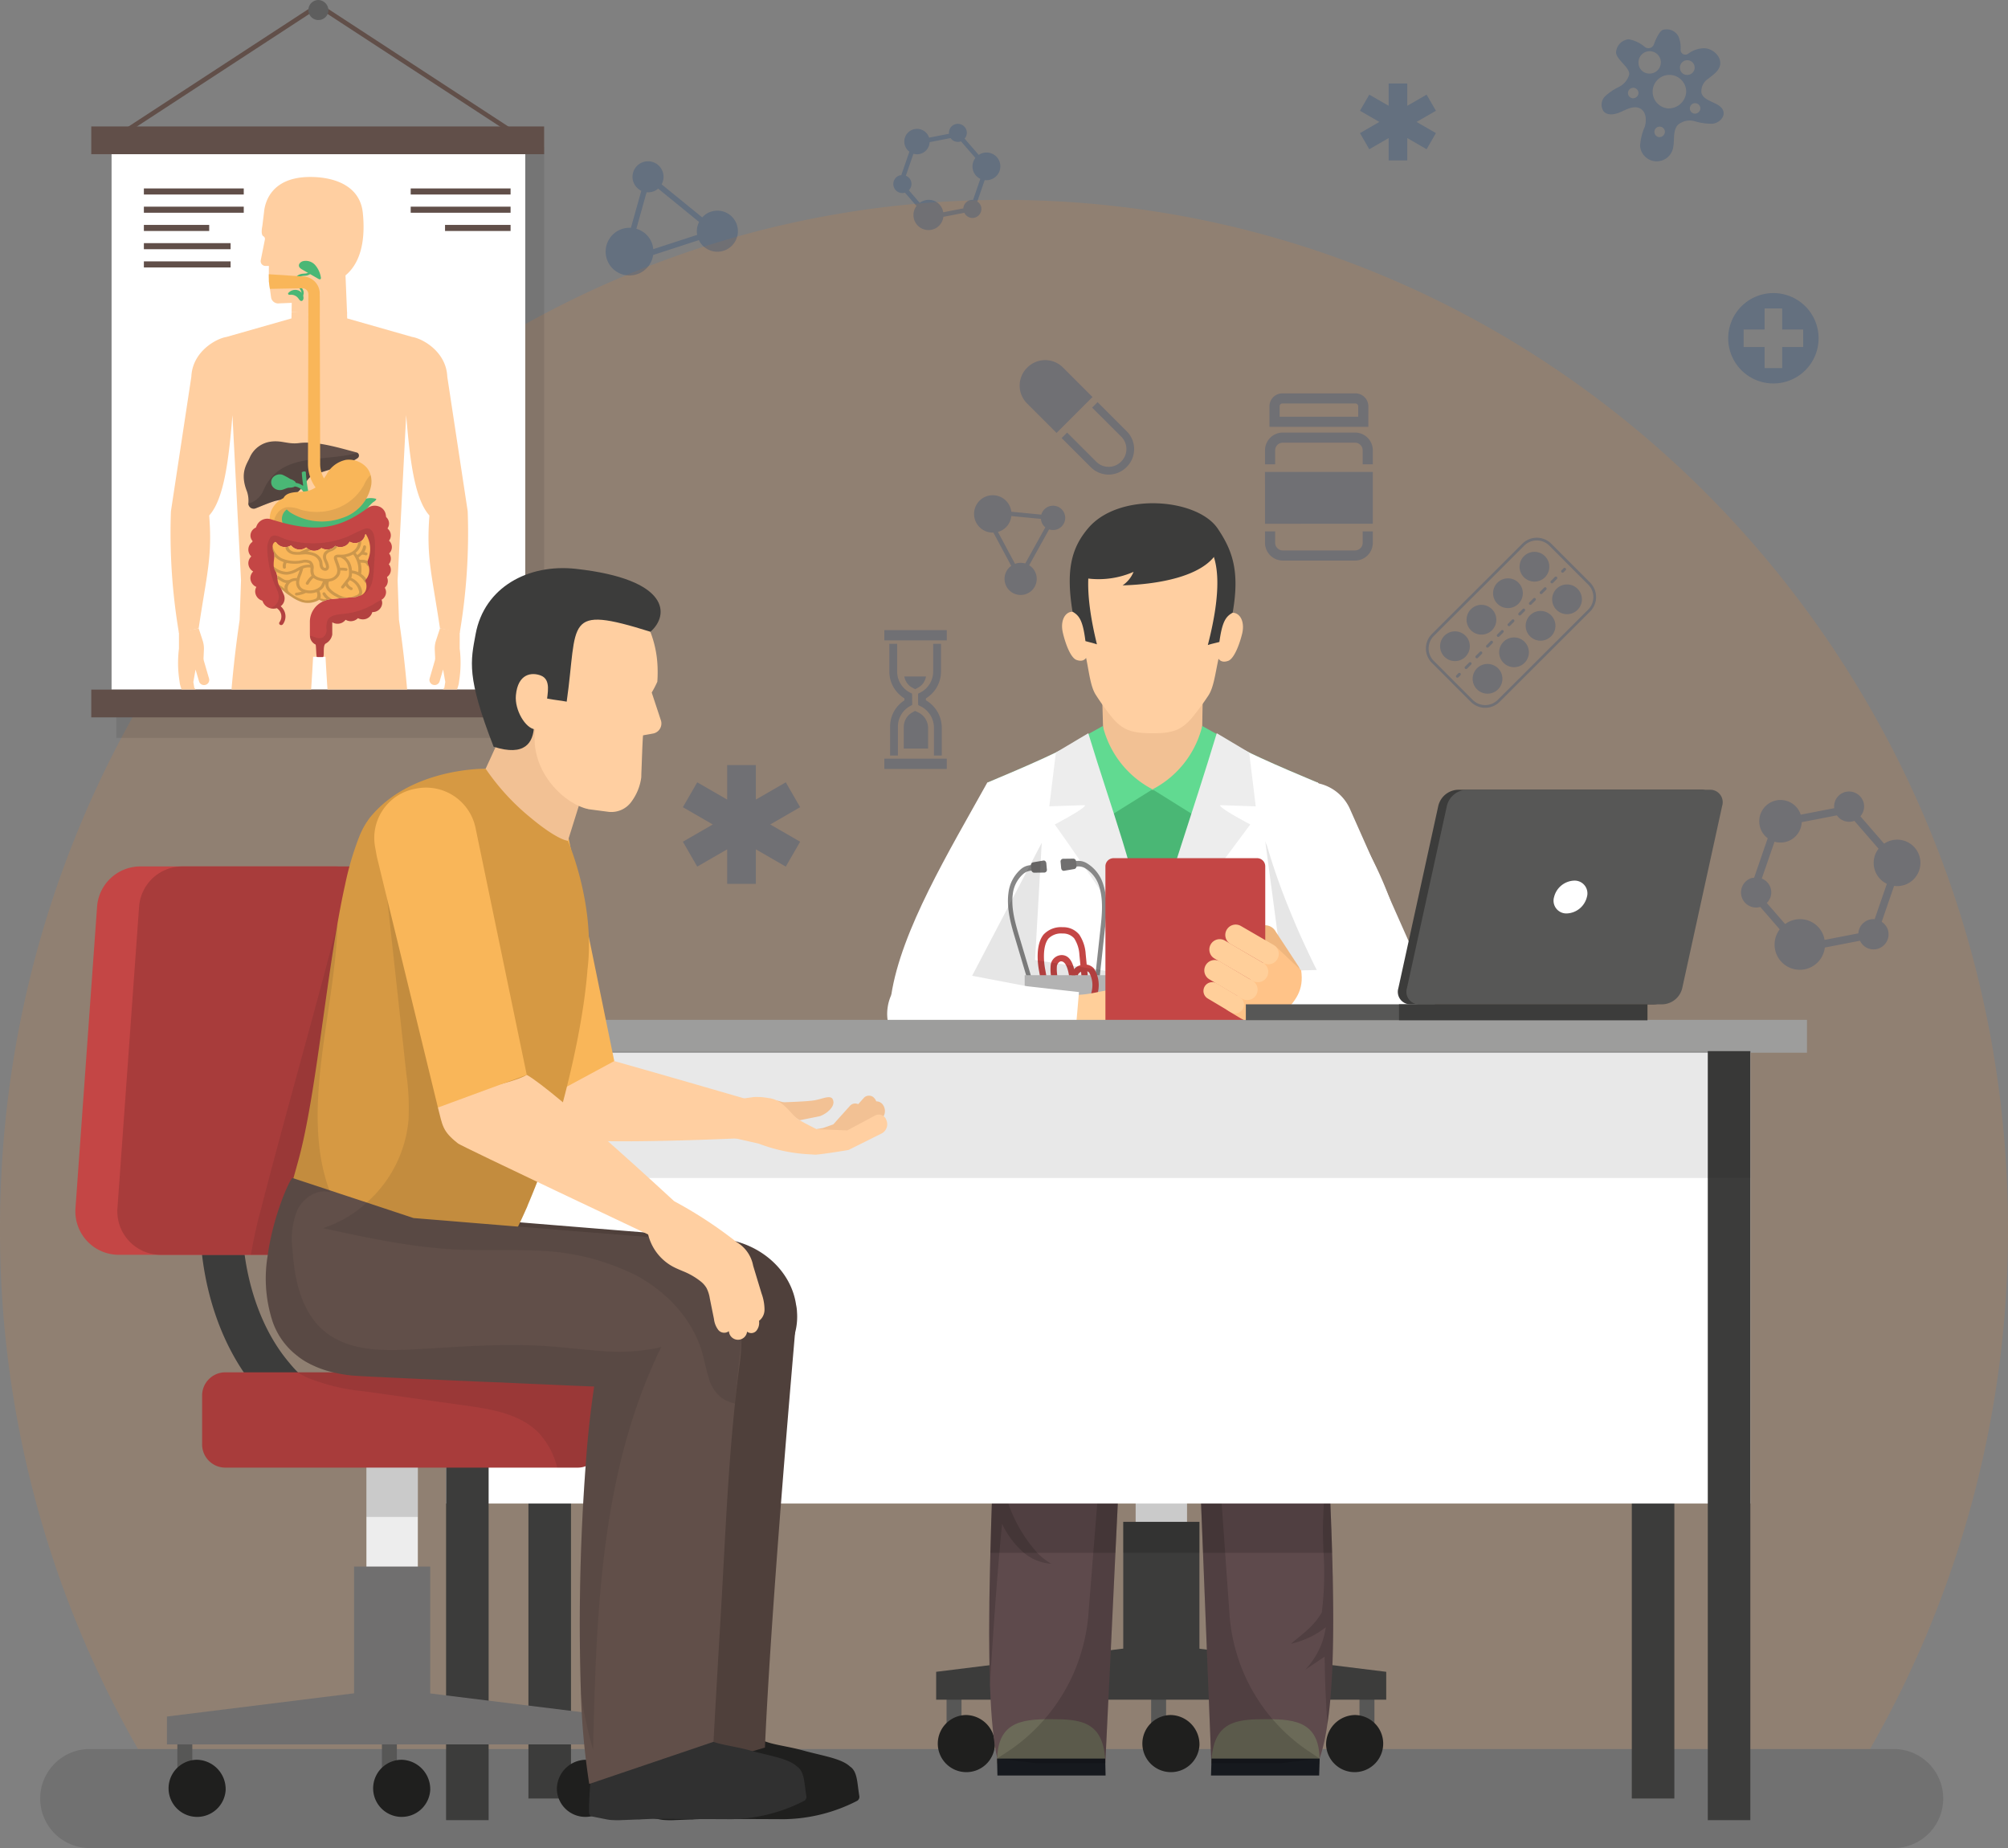 <svg xmlns="http://www.w3.org/2000/svg" width="330.34" height="304.049" viewBox="0 0 330.34 304.049">
  <rect x="0" y="0" width="330.34" height="304.049" fill="#808080" stroke="none"/>
  <g id="Grupo_71103" data-name="Grupo 71103" transform="translate(-60.83 -47.997)">
    <path id="Trazado_105762" data-name="Trazado 105762" d="M391.17,250.126a171.542,171.542,0,0,1-22.7,85.629H83.53a171.542,171.542,0,0,1-22.7-85.629c0-93.471,73.95-169.24,165.17-169.24S391.17,156.655,391.17,250.126Z" fill="#fe851b" opacity="0.13"/>
    <path id="Trazado_105763" data-name="Trazado 105763" d="M380.51,343.9a8.143,8.143,0,0,1-8.14,8.15H75.59a8.145,8.145,0,1,1,0-16.291H372.37A8.135,8.135,0,0,1,380.51,343.9Z" fill="#1d1d1b" opacity="0.15"/>
    <g id="Grupo_71061" data-name="Grupo 71061">
      <g id="Grupo_71053" data-name="Grupo 71053">
        <path id="Trazado_105764" data-name="Trazado 105764" d="M147.061,71.413l-33.847-22.1-33.847,22.1L79,70.753l34.214-22.338,34.214,22.338Z" fill="#614f49"/>
        <path id="Trazado_105765" data-name="Trazado 105765" d="M114.857,49.779A1.648,1.648,0,1,1,113.214,48,1.716,1.716,0,0,1,114.857,49.779Z" fill="#5e5e5e"/>
        <g id="Grupo_71052" data-name="Grupo 71052">
          <path id="Trazado_105766" data-name="Trazado 105766" d="M150.346,72.18H79.966v4.564h3.339v88.093H79.966V169.4h70.38Z" fill="#1d1d1b" opacity="0.1"/>
          <g id="Grupo_71051" data-name="Grupo 71051">
            <rect id="Rectángulo_8845" data-name="Rectángulo 8845" width="68.061" height="88.093" transform="translate(79.184 73.365)" fill="#fff"/>
            <rect id="Rectángulo_8846" data-name="Rectángulo 8846" width="74.501" height="4.564" transform="translate(75.845 161.458)" fill="#614f49"/>
            <rect id="Rectángulo_8847" data-name="Rectángulo 8847" width="74.501" height="4.564" transform="translate(75.845 68.801)" fill="#614f49"/>
          </g>
        </g>
      </g>
      <g id="Grupo_71060" data-name="Grupo 71060">
        <path id="Trazado_105767" data-name="Trazado 105767" d="M93.511,151.387c1.333-8.958,2.267-11.675,1.735-18.579,2.493-2.758,3.243-9.445,3.823-16.512l1.411,27.182-.223,6.493c-.568,3.8-1.015,7.679-1.344,11.474h13.1c.129-1.868.236-3.716.327-5.393.339.01.679.022,1.021.022s.681-.012,1.02-.022c.091,1.677.2,3.525.327,5.393h13.1c-.329-3.8-.775-7.679-1.344-11.474l-.223-6.493,1.411-27.182c.581,7.067,1.33,13.754,3.823,16.512-.531,6.9.4,9.621,1.736,18.579l3.249.728a98.782,98.782,0,0,0,1.314-19.993l-3.359-22.143c-.172-4.1-4.021-6.263-5.772-6.544l-10.7-3.052-.02-1.077-4.561-.121-4.562.121-.02,1.077-10.7,3.052c-1.75.281-5.6,2.44-5.772,6.544l-3.359,22.143a98.781,98.781,0,0,0,1.314,19.993Z" fill="#ffcfa1"/>
        <path id="Trazado_105768" data-name="Trazado 105768" d="M90.355,160.032c.031.209.048.415.085.558.051.2.146.508.259.855h2.345l-.246-.262-.16-.979L93,158.153l.576,1.949a.845.845,0,0,0,1.052.572l.016,0a.845.845,0,0,0,.572-1.052l-.843-2.9a1.486,1.486,0,0,1-.058-.487l.061-1.332a4.21,4.21,0,0,0-.2-1.5l-.656-2.01-3.25.558,0,2.767A19.041,19.041,0,0,0,90.355,160.032Z" fill="#ffcfa1"/>
        <path id="Trazado_105769" data-name="Trazado 105769" d="M132.082,160.669l.017,0a.846.846,0,0,0,1.052-.572l.575-1.949.357,2.051-.159.979-.247.262h2.346c.112-.347.207-.656.258-.855.037-.143.054-.349.085-.558a19.041,19.041,0,0,0,.089-5.32l.005-2.767-3.249-.558-.657,2.01a4.209,4.209,0,0,0-.2,1.5l.061,1.332a1.485,1.485,0,0,1-.058.487l-.843,2.9A.846.846,0,0,0,132.082,160.669Z" fill="#ffcfa1"/>
        <path id="Trazado_105770" data-name="Trazado 105770" d="M117.67,93.305c2.933-2.436,3.207-6.833,2.846-10.3-.453-4.365-4.511-5.88-8.607-5.892-6.472-.017-7.481,4.2-7.633,5.693-.049.442-.284,2.347-.284,2.347-.056.259-.281,1.425.148,1.7a.521.521,0,0,1,.276.514l-.688,3.442a.789.789,0,0,0,.768.943h.572s-.014.511-.012,1.36v.007c0,.364.01.786.017,1.251l.049.356.111.8.054.395.15,1.074a1.193,1.193,0,0,0,1.338.913l2.05-.084-.026,1.485,9.128.27Z" fill="#ffcfa1"/>
        <g id="Grupo_71059" data-name="Grupo 71059">
          <g id="Grupo_71054" data-name="Grupo 71054">
            <path id="Trazado_105771" data-name="Trazado 105771" d="M109.871,128.907c.728-.665,1.309-1.757,2-2.451.627-.626,5.665-1.64,7.768-3.069a.53.53,0,0,0-.192-.964c-2.951-.783-6.592-1.9-9.446-1.527-1.78.23-2.8-.475-4.583-.245a4.418,4.418,0,0,0-3.48,2.57c-.42,1.038-1.739,2.491-.478,5.641a4.6,4.6,0,0,1,.221,1.97.883.883,0,0,0,1.237.786c.977-.382,1.908-.795,2.954-1.132C107.043,130.11,108.447,130.209,109.871,128.907Z" fill="#614f49"/>
            <path id="Trazado_105772" data-name="Trazado 105772" d="M104.136,128.757a3.739,3.739,0,0,1-2.449,2.1.883.883,0,0,0,1.235.763c.977-.382,1.908-.795,2.954-1.132,1.167-.376,2.571-.277,4-1.579.728-.665,1.309-1.757,2-2.451.627-.626,5.665-1.64,7.768-3.069a.52.52,0,0,0-.022-.89C114.025,124.106,106.865,122.265,104.136,128.757Z" fill="#1d1d1b" opacity="0.2"/>
          </g>
          <g id="Grupo_71055" data-name="Grupo 71055">
            <path id="Trazado_105773" data-name="Trazado 105773" d="M111.742,129.746a24.265,24.265,0,0,1-.6-4.078c-.082-.214-.534-.073-.668.035.046.751.13,1.5.246,2.252a2.735,2.735,0,0,0-1.235-.517.514.514,0,0,0-.1-.2,1.99,1.99,0,0,0-.771-.414,10.507,10.507,0,0,0-1.343-.727,1.537,1.537,0,0,0-1.533.439,1.238,1.238,0,0,0-.1,1.466,1.506,1.506,0,0,0,1.459.613c.433-.068.815-.317,1.249-.376a2.75,2.75,0,0,0,.828-.117.552.552,0,0,0,.131-.092,2.042,2.042,0,0,1,1.18.559,1.715,1.715,0,0,1,.507,1.31l.668.038c0-.058,0-.115,0-.173Z" fill="#4ab775"/>
          </g>
          <path id="Trazado_105774" data-name="Trazado 105774" d="M107.774,131.316c-.54.044-.842.578-1.043,1.039a2.088,2.088,0,0,0-.159,1.954,2.432,2.432,0,0,0,1.551.8,14.247,14.247,0,0,0,6.788.259,15.989,15.989,0,0,0,2.6-1.02,9.369,9.369,0,0,0,3.391-2.217,7.217,7.217,0,0,1,1.274-1.479c.229-.159.519-.31.56-.571a3.185,3.185,0,0,0-2.411.239c-.745.345-1.4.833-2.146,1.177a12.623,12.623,0,0,1-5.28.762,16.413,16.413,0,0,1-1.972-.076,8.068,8.068,0,0,1-2.316-.637A1.781,1.781,0,0,0,107.774,131.316Z" fill="#4ab775"/>
          <g id="Grupo_71056" data-name="Grupo 71056">
            <path id="Trazado_105775" data-name="Trazado 105775" d="M121.8,126.161a3.139,3.139,0,0,0-.655-1.249,3.967,3.967,0,0,0-3.383-1.261,4.678,4.678,0,0,0-3.232,2.452c-.131.2-.265.4-.4.609a4.938,4.938,0,0,1-.629-2.344l-.068-27.606-1.866.227-.074,27.385a6.663,6.663,0,0,0,1.252,3.82,3.668,3.668,0,0,1-1.228.557c-1.205.293-2.734.033-3.631.694a1.336,1.336,0,0,0-.418.5,4.153,4.153,0,0,0-1.971,1.984,3.722,3.722,0,0,0,.522,3.789l.017-.009,1.6-1.078a2,2,0,0,1-.278-2.017,2.059,2.059,0,0,1,.646-.8,4.481,4.481,0,0,0,.589.5,9.846,9.846,0,0,0,8.569.885,6.97,6.97,0,0,0,4.744-5.43A4.058,4.058,0,0,0,121.8,126.161Z" fill="#f9b659"/>
            <path id="Trazado_105776" data-name="Trazado 105776" d="M121.9,127.768a6.972,6.972,0,0,1-4.744,5.43,9.846,9.846,0,0,1-8.569-.885,4.481,4.481,0,0,1-.589-.5,2.059,2.059,0,0,0-.646.8,2,2,0,0,0,.278,2.017l-1.6,1.078a3.509,3.509,0,0,1,.418-3.257,2.492,2.492,0,0,1,1.5-.995,5.1,5.1,0,0,1,2.342.4,9.5,9.5,0,0,0,6.03-.254,8.458,8.458,0,0,0,4.376-3.8,6.206,6.206,0,0,1,.846-1.4,2.127,2.127,0,0,1,.261-.239A4.058,4.058,0,0,1,121.9,127.768Z" fill="#1d1d1b" opacity="0.1"/>
          </g>
          <g id="Grupo_71057" data-name="Grupo 71057">
            <path id="Trazado_105777" data-name="Trazado 105777" d="M125.133,139.91a1.415,1.415,0,0,1-.345.918,1.424,1.424,0,0,1,.345.919,1.454,1.454,0,0,1-.609,1.166.93.93,0,0,0-.017.092,1.385,1.385,0,0,1,.124.578,1.445,1.445,0,0,1-.452,1.041c-.01.036-.02.07-.03.107a1.4,1.4,0,0,1,.191.688,1.465,1.465,0,0,1-.743,1.258,1.408,1.408,0,0,1,.107.53,1.548,1.548,0,0,1-1.6,1.491c-.01,0-.02,0-.03,0a1.572,1.572,0,0,1-1.566,1.2,1.7,1.7,0,0,1-.79-.2,1.641,1.641,0,0,1-1.181.5,1.677,1.677,0,0,1-.853-.235,1.623,1.623,0,0,1-1.322.654,1.651,1.651,0,0,1-.873-.244V152.4a2.072,2.072,0,0,1-1.086,1.481c-.549.352-.115,2.218-.47,2.218-.107,0-.859.009-.963-.007-.141-.021-.107-2.011-.234-2.06a1.618,1.618,0,0,1-.914-1.448,1.147,1.147,0,0,1-.013-.184v-2.182a3.685,3.685,0,0,1,2.205-3.288,4.29,4.29,0,0,1,1.525-.394l3.738-.313a.965.965,0,0,0,.391-.116.809.809,0,0,0,.372-.416,22.16,22.16,0,0,0,.98-9.8c-.037.019-.07.037-.107.055a1.677,1.677,0,0,1-1.7,1.405,1.784,1.784,0,0,1-.867-.226,1.73,1.73,0,0,1-1.532.89,1.794,1.794,0,0,1-.83-.208,1.747,1.747,0,0,1-1.345.616,1.78,1.78,0,0,1-.927-.258,1.789,1.789,0,0,1-2.472-.067c-.027,0-.054,0-.081-.006a1.78,1.78,0,0,1-1.037.331,1.756,1.756,0,0,1-1.365-.64l-.114-.019a1.8,1.8,0,0,1-.916.251,1.737,1.737,0,0,1-1.479-.795c-.064-.019-.131-.034-.194-.052a16.213,16.213,0,0,0,.769,6.948.034.034,0,0,0,.007.018,13.959,13.959,0,0,0,.662,1.634A1.591,1.591,0,0,1,107,147.74a2.278,2.278,0,0,1,.75,1.245,2.163,2.163,0,0,1-.381,1.714.343.343,0,0,1-.278.138.373.373,0,0,1-.188-.052.29.29,0,0,1-.09-.425,1.584,1.584,0,0,0,.278-1.261,1.674,1.674,0,0,0-.72-1.041,2.021,2.021,0,0,1-1.151-.009,1.789,1.789,0,0,1-1.087-.906c-.05-.1-.1-.214-.144-.319a1.62,1.62,0,0,1-1.181-1.521,1.512,1.512,0,0,1,.2-.74,1.6,1.6,0,0,1-.987-1.451,1.539,1.539,0,0,1,.465-1.093,1.578,1.578,0,0,1-.8-1.356,1.552,1.552,0,0,1,.489-1.12,1.532,1.532,0,0,1,.17-2.381c.007-.056.02-.111.027-.166a1.353,1.353,0,0,1-.338-.89,1.445,1.445,0,0,1,.893-1.307c.067-.163.134-.328.215-.481a1.9,1.9,0,0,1,2.268-.881c7.013,2.228,11.025,1.757,15.9-1.861a1.979,1.979,0,0,1,1.824-.263,1.725,1.725,0,0,1,1.154,1.316c.027.146.044.29.067.437a1.449,1.449,0,0,1,.479,1.065,1.4,1.4,0,0,1-.231.76c0,.033.01.067.013.1a1.435,1.435,0,0,1,.512,1.089,1.411,1.411,0,0,1-.3.872,1.422,1.422,0,0,1,.013,2.1A1.4,1.4,0,0,1,125.133,139.91Z" fill="#c44645"/>
            <path id="Trazado_105778" data-name="Trazado 105778" d="M122.533,137.829c0,1.322-.144,2.641-.214,3.963-.08,1.516-.331,3.294-1.78,4.032l-.02.009a3.018,3.018,0,0,1-.85.269.809.809,0,0,0,.372-.416,22.16,22.16,0,0,0,.98-9.8c-.037.019-.07.037-.107.055a1.677,1.677,0,0,1-1.7,1.405,1.784,1.784,0,0,1-.867-.226,1.73,1.73,0,0,1-1.532.89,1.794,1.794,0,0,1-.83-.208,1.747,1.747,0,0,1-1.345.616,1.78,1.78,0,0,1-.927-.258,1.789,1.789,0,0,1-2.472-.067c-.027,0-.054,0-.081-.006a1.78,1.78,0,0,1-1.037.331,1.756,1.756,0,0,1-1.365-.64l-.114-.019a1.8,1.8,0,0,1-.916.251,1.737,1.737,0,0,1-1.479-.795c-.064-.019-.131-.034-.194-.052a16.213,16.213,0,0,0,.769,6.948.034.034,0,0,0,.007.018,13.959,13.959,0,0,0,.662,1.634A1.591,1.591,0,0,1,107,147.74a2.278,2.278,0,0,1,.75,1.245,2.163,2.163,0,0,1-.381,1.714.343.343,0,0,1-.278.138.373.373,0,0,1-.188-.052.29.29,0,0,1-.09-.425,1.584,1.584,0,0,0,.278-1.261,1.674,1.674,0,0,0-.72-1.041,2.021,2.021,0,0,1-1.151-.009,1.89,1.89,0,0,0,1.429-1.417c.241-1.237-.622-1.947-1.171-4.028a18,18,0,0,1-.669-4.031,3.437,3.437,0,0,1,.512-2.167c.445-.466.983-.313,1.579-.062a8.927,8.927,0,0,0,1.144.444,15.347,15.347,0,0,0,9.871-.459c.535-.214,2.078-1.056,2.867-1.31a1.571,1.571,0,0,1,.255-.067C121.687,134.848,122.533,135.178,122.533,137.829Z" fill="#1d1d1b" opacity="0.1"/>
            <path id="Trazado_105779" data-name="Trazado 105779" d="M123.7,147.207a1.548,1.548,0,0,1-1.6,1.491c-.01,0-.02,0-.03,0a1.572,1.572,0,0,1-1.566,1.2,1.7,1.7,0,0,1-.79-.2,1.641,1.641,0,0,1-1.181.5,1.677,1.677,0,0,1-.853-.235,1.623,1.623,0,0,1-1.322.654,1.651,1.651,0,0,1-.873-.244V152.4a2.072,2.072,0,0,1-1.086,1.481c-.549.352-.115,2.218-.47,2.218-.107,0-.859.009-.963-.007-.141-.021-.107-2.011-.234-2.06a1.618,1.618,0,0,1-.914-1.448,4.678,4.678,0,0,1,.793.238,1.782,1.782,0,0,0,1.221.1,1.394,1.394,0,0,0,.72-1.368,3.125,3.125,0,0,1,.194-1.579c.468-.8,1.666-.885,2.66-.986a11.971,11.971,0,0,0,4.8-1.536,13.409,13.409,0,0,1,1.385-.772A1.408,1.408,0,0,1,123.7,147.207Z" fill="#1d1d1b" opacity="0.1"/>
          </g>
          <path id="Trazado_105780" data-name="Trazado 105780" d="M121.094,143.256a2.448,2.448,0,0,1-.194.229,2.89,2.89,0,0,1,.128.37,2.007,2.007,0,0,1-.047,1.332,1.556,1.556,0,0,1-.733.759h0a1.4,1.4,0,0,1-.569.15l-.007.006a.965.965,0,0,1-.391.116l-2.627.221-1.111.092-.04,0h0c-.151.012-.3.033-.442.058-.11.021-.217.046-.324.073a4.321,4.321,0,0,0-.716.26,2.4,2.4,0,0,1-.556-.2c-.04-.019-.077-.037-.114-.059a3.275,3.275,0,0,1-.719.334h0a3.679,3.679,0,0,1-2.142.049,6.731,6.731,0,0,1-1.726-.882c-.148-.094-.295-.189-.439-.287-.164-.114-.327-.23-.478-.355a3.531,3.531,0,0,1-.351-.319,1.552,1.552,0,0,1-.231-.174,2.442,2.442,0,0,1-.576-.845,3.116,3.116,0,0,1-.214-.958c-.007-.128-.01-.26-.007-.389-.01-.045-.023-.094-.033-.143l-.1-.444a1.3,1.3,0,0,1-.221-.3l0-.006a1.939,1.939,0,0,1-.244-.732c-.007-.052-.013-.107-.017-.159a5.974,5.974,0,0,1,.131-1.4c0-.046-.007-.1-.007-.141-.01-.147-.013-.29-.02-.431-.027-.064-.06-.126-.09-.187a1.9,1.9,0,0,1-.188-.955,1.087,1.087,0,0,1,.014-.153.778.778,0,0,1,.371-.618l0-.012.013,0,.01-.006.007.012c.053.012.11.027.164.043a1.737,1.737,0,0,0,1.479.795h.056a1.657,1.657,0,0,0,.482-.085,1.62,1.62,0,0,0,.378-.166l.114.019a1.756,1.756,0,0,0,1.365.64,1.78,1.78,0,0,0,1.037-.331c.027,0,.054,0,.081.006a1.508,1.508,0,0,0,.167.15,1.77,1.77,0,0,0,1.1.38,1.78,1.78,0,0,0,1.2-.463,1.78,1.78,0,0,0,.927.258,1.1,1.1,0,0,0,.181-.013h0a1.715,1.715,0,0,0,1.161-.6,1.973,1.973,0,0,0,.318.132,1.767,1.767,0,0,0,.512.076,1.73,1.73,0,0,0,1.532-.89,1.784,1.784,0,0,0,.867.226,1.756,1.756,0,0,0,.539-.082,1.735,1.735,0,0,0,.505-.248,1.6,1.6,0,0,0,.656-1.075c.037-.018.07-.036.107-.055.02.2.027.392.043.588a2.481,2.481,0,0,0-.043-.588,4.585,4.585,0,0,1,.408,4.068,1.862,1.862,0,0,0-.117.367.5.5,0,0,0-.013.08,1.852,1.852,0,0,0,.17.685v0A2.385,2.385,0,0,1,121.094,143.256Z" fill="#f9b659"/>
          <g id="Grupo_71058" data-name="Grupo 71058">
            <path id="Trazado_105781" data-name="Trazado 105781" d="M109.009,139.206a4.77,4.77,0,0,0,1.348.034c.1-.009.208-.015.312-.022a3.887,3.887,0,0,1,1.652.2,1.6,1.6,0,0,1,1.014,1.017,2.51,2.51,0,0,1,.05.339,1.742,1.742,0,0,0,.158.667.945.945,0,0,0,.729.463h.06a.606.606,0,0,0,.5-.23.684.684,0,0,0,.12-.5,2.7,2.7,0,0,0-.257-.832c-.04-.086-.077-.175-.111-.264a1,1,0,0,1-.03-.872,1.7,1.7,0,0,1,.77-.514,1.753,1.753,0,0,0,.98-.753,1.973,1.973,0,0,1-.318-.132,1.715,1.715,0,0,1-1.161.6h0a1.635,1.635,0,0,0-.706.576,1.387,1.387,0,0,0-.007,1.246c.037.094.077.186.117.281a2.24,2.24,0,0,1,.224.7.275.275,0,0,1-.03.2c-.006.012-.026.04-.1.033a.43.43,0,0,1-.322-.2,1.493,1.493,0,0,1-.11-.509,2.824,2.824,0,0,0-.057-.4,2.051,2.051,0,0,0-1.308-1.337,3.588,3.588,0,0,0-1.128-.233l.506-.217a.116.116,0,0,0,.026-.015,1.751,1.751,0,0,1-.515-.282l-1.171.5a.22.22,0,0,0-.067.043,3.58,3.58,0,0,1-1.044-.031c-.408-.092-.826-.379-.843-.759a.194.194,0,0,0-.017-.073,1.657,1.657,0,0,1-.482.085v.007C107.808,138.652,108.437,139.078,109.009,139.206Z" fill="#1d1d1b" opacity="0.2"/>
            <path id="Trazado_105782" data-name="Trazado 105782" d="M121.3,140.4a.5.5,0,0,1,.013-.08.91.91,0,0,0-.191-.1,2.159,2.159,0,0,0-.719-.113l-.415-.018a3.013,3.013,0,0,0-.164-.368v-.013a5.314,5.314,0,0,0,.548-.452s.008,0,.012,0a1.335,1.335,0,0,1,.553.09.264.264,0,0,0,.1.019.254.254,0,0,0,.231-.139.223.223,0,0,0-.131-.3,1.839,1.839,0,0,0-.388-.1,1.578,1.578,0,0,0,.306-.868.241.241,0,0,0-.246-.234h0a.241.241,0,0,0-.251.225,1.981,1.981,0,0,1-.969,1.353,4.2,4.2,0,0,0-.258-.358,2.365,2.365,0,0,0,.934-1.922,1.735,1.735,0,0,1-.505.248,1.991,1.991,0,0,1-.847,1.395l0,0a1.134,1.134,0,0,1-.1.071,1.324,1.324,0,0,1-.151.089,3.674,3.674,0,0,1-2.024.428c-.181-.006-.669-.031-.836.318a.6.6,0,0,0-.011.444c.061.224.144.45.225.667a6.53,6.53,0,0,1,.249.775c0,.016.052.379.052.379a2.179,2.179,0,0,1-.087.521,1.568,1.568,0,0,1-1.178.841,3.435,3.435,0,0,1-1.653-.143,2.094,2.094,0,0,1-.652-.3.737.737,0,0,1-.2-.215l-.041-.073a1.916,1.916,0,0,1-.087-.824,1.418,1.418,0,0,0-.424-1.319,1.959,1.959,0,0,0-1.523-.143l-.04.006a5.5,5.5,0,0,1-2.918-.2,2.751,2.751,0,0,1-1.773-1.919.223.223,0,0,0-.064-.123,1.9,1.9,0,0,0,.188.955c.03.061.063.123.09.187.007.141.01.284.02.431a3.658,3.658,0,0,0,1.339.891c.06.024.12.046.183.067a1.449,1.449,0,0,0-.13.884.245.245,0,0,0,.247.193.269.269,0,0,0,.04,0,.233.233,0,0,0,.208-.263,1.029,1.029,0,0,1,.123-.676,6.583,6.583,0,0,0,2.537.022l.044-.007a1.564,1.564,0,0,1,1.114.049.517.517,0,0,1,.174.233,3.481,3.481,0,0,0-1.954.474l-.248.126a4.075,4.075,0,0,1-1.619.572,3.518,3.518,0,0,1-2.165-.866,1.939,1.939,0,0,0,.244.732l0,.006a3.506,3.506,0,0,0,1.817.59c.043,0,.087,0,.13,0a4.474,4.474,0,0,0,1.834-.63l.241-.123c-.061.209-.141.414-.225.625s-.17.435-.237.658l-.01.04a1.975,1.975,0,0,0-1.208.281h0a.253.253,0,0,0-.1.022,1.114,1.114,0,0,1-.87-.123c-.134-.07-.264-.15-.4-.238a4.2,4.2,0,0,0-.589-.337.23.23,0,0,0-.057-.015c.01.049.023.1.033.143,0,.129,0,.261.007.389.107.058.211.126.318.2.137.089.281.181.438.263a2.087,2.087,0,0,0,.69.221c-.243.367-.366.531-.259.954a6.344,6.344,0,0,0-.933-.657l-.04-.019a2.442,2.442,0,0,0,.576.845,1.552,1.552,0,0,0,.231.174,3.531,3.531,0,0,0,.351.319c.151.125.314.241.478.355.144.1.291.193.439.287a6.731,6.731,0,0,0,1.726.882,3.679,3.679,0,0,0,2.142-.049h0a3.275,3.275,0,0,0,.719-.334c.037.022.074.04.114.059a2.4,2.4,0,0,0,.556.2,4.321,4.321,0,0,1,.716-.26,4.44,4.44,0,0,1,.766-.131,2.126,2.126,0,0,1-1.148-.974.267.267,0,0,0-.338-.1.224.224,0,0,0-.114.309,2.493,2.493,0,0,0,.655.766,1.572,1.572,0,0,1-.461.046c-.123-.019-.237-.074-.358-.1a.8.8,0,0,0-.195-.011,1.774,1.774,0,0,0-.176-1.272c.07-.043.141-.086.207-.131a1.853,1.853,0,0,0,.466-.447,2.392,2.392,0,0,0,.23-.45c.027-.065.054-.129.084-.19a1.62,1.62,0,0,0,.365,1.129,4.215,4.215,0,0,0,1.335,1.013c.194.111.395.221.6.316l2.627-.221a.965.965,0,0,0,.391-.116l.007-.006a1.4,1.4,0,0,0,.569-.15h0c.023-.031.043-.064.064-.1a1,1,0,0,0,.08-.643,3.031,3.031,0,0,0-1.784-2.139.37.37,0,0,0,.024-.049,2.046,2.046,0,0,0,.1-.646v-.046a2.663,2.663,0,0,1,2.061,1.4.255.255,0,0,0,.231.134,2.89,2.89,0,0,0-.128-.37,2.448,2.448,0,0,0,.194-.229,2.914,2.914,0,0,0-.866-.861.41.41,0,0,0,.017-.067,4.272,4.272,0,0,0-.1-1.769l.238.009a1.643,1.643,0,0,1,.538.077.353.353,0,0,1,.238.241.243.243,0,0,0,.248.212.054.054,0,0,0,.023,0,.14.14,0,0,0,.04-.007A1.852,1.852,0,0,1,121.3,140.4Zm-10.278,6.367a6.3,6.3,0,0,1-2.748-1.474,1.613,1.613,0,0,1-.09-.241,1.18,1.18,0,0,1,.4-1.178,1.416,1.416,0,0,1,.983-.309,1.671,1.671,0,0,0,.452,1.451,1.587,1.587,0,0,0,.448.3,3.989,3.989,0,0,1-.89.2.232.232,0,0,0-.22.254.241.241,0,0,0,.247.2h.03a4.776,4.776,0,0,0,1.523-.422,3.123,3.123,0,0,0,.632.064,3.206,3.206,0,0,0,1.128-.2,1.037,1.037,0,0,1-.043,1.037A3.533,3.533,0,0,1,111.021,146.77Zm2.776-2.765a2.07,2.07,0,0,1-.184.371,1.5,1.5,0,0,1-.348.327,2.658,2.658,0,0,1-1.884.41,1.725,1.725,0,0,1-.284-.058,2.161,2.161,0,0,1-.251-.079,1.521,1.521,0,0,1-.472-.279,1.237,1.237,0,0,1-.311-1.071,2.3,2.3,0,0,1,.077-.4c0-.015.007-.028.01-.04.06-.205.141-.407.224-.621a5.442,5.442,0,0,0,.325-1.035,2.183,2.183,0,0,1,1.188-.153.09.09,0,0,0,.023.031c0,.07,0,.144,0,.22a2.023,2.023,0,0,0,.174,1.1,4.116,4.116,0,0,0-.924,1.145.222.222,0,0,0,.114.309.286.286,0,0,0,.11.021.251.251,0,0,0,.224-.125,3.7,3.7,0,0,1,.787-.992,2.456,2.456,0,0,0,.846.4,5.1,5.1,0,0,0,.73.166A2.481,2.481,0,0,0,113.8,144.005Zm6.1,1.261a.584.584,0,0,1-.033.38,1.026,1.026,0,0,1-.562.346,3.755,3.755,0,0,1-1.362.321,3.578,3.578,0,0,1-1.623-.578,3.877,3.877,0,0,1-1.191-.891,1.078,1.078,0,0,1-.171-1.166c.067-.009.134-.018.2-.031a2.073,2.073,0,0,0,1.546-1.126,1.638,1.638,0,0,0,.123-.657,5.017,5.017,0,0,1,.883.061.219.219,0,0,0,.044,0,.246.246,0,0,0,.247-.19.233.233,0,0,0-.2-.266,5.517,5.517,0,0,0-1.027-.067,6.431,6.431,0,0,0-.277-.872c-.081-.22-.157-.425-.214-.63-.027-.1-.024-.135-.017-.147s.047-.061.351-.046c.074,0,.151.006.224.006h0a.134.134,0,0,0,.037.022,2.083,2.083,0,0,1,1.094,1.074,3.4,3.4,0,0,1,.271,1.546,1.647,1.647,0,0,1-.077.508,2.007,2.007,0,0,1-.325.5l-.14.18-.211.273-.5.64a.215.215,0,0,0,.057.321.253.253,0,0,0,.144.043.271.271,0,0,0,.208-.1l.287-.37a1.77,1.77,0,0,0,.81.716.29.29,0,0,0,.11.021.251.251,0,0,0,.225-.128.219.219,0,0,0-.118-.306,1.273,1.273,0,0,1-.685-.747l.22-.282c.041-.052.084-.107.128-.165A2.553,2.553,0,0,1,119.893,145.266Zm-.13-3.128a3.265,3.265,0,0,0-1.037-.278,3.391,3.391,0,0,0-.3-1.228,2.632,2.632,0,0,0-.779-.979,3.776,3.776,0,0,0,1.275-.438,4.1,4.1,0,0,1,.364.545l0,.009.009.019c0,.009,0,.02.007.03a.386.386,0,0,0,.037.053l.007.012A3.963,3.963,0,0,1,119.763,142.138Z" fill="#1d1d1b" opacity="0.2"/>
          </g>
        </g>
        <path id="Trazado_105783" data-name="Trazado 105783" d="M110.014,91.781c.058.271.322.44.562.578l1.351.779,1.274.734c.107.061.246.122.346.049s.086-.219.06-.338a4.067,4.067,0,0,0-.945-1.994,2.045,2.045,0,0,0-2.03-.611C110.279,91.092,109.936,91.419,110.014,91.781Z" fill="#4ab775"/>
        <path id="Trazado_105784" data-name="Trazado 105784" d="M108.219,96.334a.2.2,0,0,0,.158.156.778.778,0,0,0,.236,0,1.5,1.5,0,0,1,1.3.6c.142.195.3.459.54.422.2-.031.3-.266.307-.468a1.345,1.345,0,0,0-.9-1.285,1.523,1.523,0,0,0-1.545.384A.255.255,0,0,0,108.219,96.334Z" fill="#4ab775"/>
        <path id="Trazado_105785" data-name="Trazado 105785" d="M109.557,94.238l-.345-.114a1.6,1.6,0,0,1,1.1-1.037,2.958,2.958,0,0,1,.534-.075l.176-.015a1.2,1.2,0,0,0,.564-.168.422.422,0,0,0,.2-.4l.356-.075a.782.782,0,0,1-.348.775,1.549,1.549,0,0,1-.736.231l-.184.016a2.654,2.654,0,0,0-.469.063A1.256,1.256,0,0,0,109.557,94.238Z" fill="#4ab775"/>
        <path id="Trazado_105786" data-name="Trazado 105786" d="M110.273,97.115l-.189-.31a.749.749,0,0,0,.315-.813,1.644,1.644,0,0,0-.228-.43c-.053-.08-.1-.16-.151-.242a.9.9,0,0,1-.037-.966l.3.211a.58.58,0,0,0,.057.577c.042.076.09.148.137.22a1.924,1.924,0,0,1,.275.529A1.115,1.115,0,0,1,110.273,97.115Z" fill="#4ab775"/>
        <path id="Trazado_105787" data-name="Trazado 105787" d="M113.428,96.3v3.273h-1.866V96.408a.983.983,0,0,0-.982-.985l-5.347.1-.111-.8-.049-.356c-.007-.465-.017-.887-.017-1.251l5.556.366A2.818,2.818,0,0,1,113.428,96.3Z" fill="#f9b659"/>
      </g>
      <rect id="Rectángulo_8848" data-name="Rectángulo 8848" width="16.431" height="1" transform="translate(84.5 79)" fill="#614f49"/>
      <rect id="Rectángulo_8849" data-name="Rectángulo 8849" width="16.431" height="1" transform="translate(128.395 79)" fill="#614f49"/>
      <rect id="Rectángulo_8850" data-name="Rectángulo 8850" width="16.431" height="1" transform="translate(128.395 82)" fill="#614f49"/>
      <rect id="Rectángulo_8851" data-name="Rectángulo 8851" width="10.783" height="1" transform="translate(134.043 85)" fill="#614f49"/>
      <rect id="Rectángulo_8852" data-name="Rectángulo 8852" width="16.431" height="1" transform="translate(84.5 82)" fill="#614f49"/>
      <rect id="Rectángulo_8853" data-name="Rectángulo 8853" width="10.746" height="1" transform="translate(84.5 85)" fill="#614f49"/>
      <rect id="Rectángulo_8854" data-name="Rectángulo 8854" width="14.265" height="1" transform="translate(84.5 88)" fill="#614f49"/>
      <rect id="Rectángulo_8855" data-name="Rectángulo 8855" width="14.265" height="1" transform="translate(84.5 91)" fill="#614f49"/>
    </g>
    <g id="Grupo_71065" data-name="Grupo 71065">
      <g id="Grupo_71062" data-name="Grupo 71062">
        <rect id="Rectángulo_8856" data-name="Rectángulo 8856" width="2.459" height="6.795" transform="translate(216.551 325.188)" fill="#575756"/>
        <path id="Trazado_105788" data-name="Trazado 105788" d="M224.5,335.137a4.7,4.7,0,1,1-4.689-4.974A4.838,4.838,0,0,1,224.5,335.137Z" fill="#1f1f1e"/>
      </g>
      <g id="Grupo_71063" data-name="Grupo 71063">
        <rect id="Rectángulo_8857" data-name="Rectángulo 8857" width="2.459" height="6.795" transform="translate(250.206 325.188)" fill="#575756"/>
        <path id="Trazado_105789" data-name="Trazado 105789" d="M258.155,335.137a4.7,4.7,0,1,1-4.69-4.974A4.839,4.839,0,0,1,258.155,335.137Z" fill="#1f1f1e"/>
      </g>
      <g id="Grupo_71064" data-name="Grupo 71064">
        <rect id="Rectángulo_8858" data-name="Rectángulo 8858" width="2.459" height="6.795" transform="translate(284.481 325.188)" fill="#575756"/>
        <path id="Trazado_105790" data-name="Trazado 105790" d="M278.991,335.137a4.7,4.7,0,1,0,4.689-4.974A4.838,4.838,0,0,0,278.991,335.137Z" fill="#1f1f1e"/>
      </g>
      <rect id="Rectángulo_8859" data-name="Rectángulo 8859" width="8.45" height="23.03" transform="translate(247.66 279.33)" fill="#ededed"/>
      <rect id="Rectángulo_8860" data-name="Rectángulo 8860" width="12.53" height="23.03" transform="translate(245.62 298.38)" fill="#3c3c3b"/>
      <path id="Trazado_105791" data-name="Trazado 105791" d="M214.839,327.642h74.042v-4.587l-37.107-4.587-36.935,4.587Z" fill="#3c3c3b"/>
    </g>
    <g id="Grupo_71069" data-name="Grupo 71069">
      <path id="Trazado_105792" data-name="Trazado 105792" d="M280.16,313.29c.01,3.07-.03,5.97-.13,8.67-.05,1.33-.12,2.61-.21,3.83-.04.63-.09,1.25-.14,1.85-.13,1.43-.29,2.76-.48,4.01-.12.85-.26,1.66-.41,2.42a26.861,26.861,0,0,1-.87,3.24v.8H260.11l-.41-10.47-.33-8.23-.63-15.93-.32-8.11-.54-13.78-1.1-27.55H277.9c.25,9.15.72,18.51,1.15,27.55.02.34.04.68.06,1.03q.21,4.32.4,8.51c.06,1.43.12,2.84.18,4.24.04.92.07,1.83.11,2.73.01.46.03.92.05,1.38,0,.05.01.1.01.15.01.62.04,1.25.06,1.86.02.67.04,1.33.06,1.99.02.59.04,1.17.05,1.75.02.7.03,1.39.05,2.07.01.15.01.29.01.43C280.12,309.63,280.15,311.49,280.16,313.29Z" fill="#5e4a4c"/>
      <g id="Grupo_71066" data-name="Grupo 71066">
        <path id="Trazado_105793" data-name="Trazado 105793" d="M269.238,330.846c4.915,0,8.88.543,8.672,7.257H260.117C260.335,331.08,264.323,330.846,269.238,330.846Z" fill="#6b6a58"/>
        <path id="Trazado_105794" data-name="Trazado 105794" d="M260.055,340.112h17.792l.086-2.781H260.141Z" fill="#16191e"/>
      </g>
      <path id="Trazado_105795" data-name="Trazado 105795" d="M246.7,254.04l-1.32,27.55-.66,13.78-.39,8.11-.47,9.87-.29,6.14-.4,8.15-.5,10.46v.01H224.88v-.8s-.01-.02,0-.02c-.14-.65-.27-1.35-.38-2.11v-.01c-.08-.48-.15-.97-.21-1.5v-.01c-.22-1.78-.38-3.8-.49-6.02-.04-.81-.08-1.66-.11-2.53-.04-1.01-.06-2.06-.08-3.15-.01-.42-.01-.85-.02-1.28-.02-1.3-.03-2.65-.03-4.04q0-2.19.03-4.5v-.47c.01-.58.02-1.17.03-1.76.02-1.18.04-2.39.07-3.62.02-.93.05-1.86.07-2.81.04-1.68.09-3.39.14-5.13.04-.98.07-1.98.1-2.98.01-.19.02-.39.02-.59.04-1.23.09-2.46.14-3.71.02-.73.05-1.46.08-2.19s.05-1.46.08-2.2c.07-1.69.14-3.38.21-5.09.38-9.06.78-18.42,1.06-27.55Z" fill="#5e4a4c"/>
      <g id="Grupo_71067" data-name="Grupo 71067">
        <path id="Trazado_105796" data-name="Trazado 105796" d="M233.607,330.846c-4.916,0-8.884.543-8.733,7.257h17.793C242.508,331.08,238.522,330.846,233.607,330.846Z" fill="#6b6a58"/>
        <path id="Trazado_105797" data-name="Trazado 105797" d="M242.712,340.112H224.919l-.063-2.781h17.793Z" fill="#16191e"/>
      </g>
      <g id="Grupo_71068" data-name="Grupo 71068">
        <path id="Trazado_105798" data-name="Trazado 105798" d="M280.03,321.96c-.05,1.33-.12,2.61-.21,3.83-.04.63-.09,1.25-.14,1.85-.13,1.43-.29,2.76-.48,4.01-.09-1.33-.18-2.67-.24-4.01q-.15-2.91-.19-5.84c-.01-.41-.02-.83-.02-1.24l-1.56,1.05c-.55.37-1.09.74-1.64,1.11a11.152,11.152,0,0,0,.99-1.19,12.426,12.426,0,0,0,2.4-5.82,14.211,14.211,0,0,1-5.73,2.73c2.16-1.85,3.6-2.73,5.07-5.14a52.092,52.092,0,0,0,.29-9.82c-.07-1.8-.14-3.55-.07-5.33.04-.93.07-1.85.11-2.78.17-4.25.34-8.51.5-12.75q.21,4.32.4,8.51c.06,1.43.12,2.84.18,4.24.04.92.07,1.83.11,2.73.01.46.03.92.05,1.38,0,.05.01.1.01.15.01.62.04,1.25.06,1.86.02.67.04,1.33.06,1.99.02.59.04,1.17.05,1.75.02.7.03,1.39.05,2.07.01.15.01.29.01.43.04,1.91.07,3.76.07,5.56C280.18,316.36,280.14,319.26,280.03,321.96Z" opacity="0.15"/>
        <path id="Trazado_105799" data-name="Trazado 105799" d="M233.79,305.28a7.879,7.879,0,0,1-4.51-1.8,14.608,14.608,0,0,1-3.6-4.79c-.15,1.57-.3,3.17-.44,4.79-.52,6-.96,12.28-1.35,18.45-.07,1.06-.14,2.12-.2,3.18-.04-1.01-.06-2.06-.08-3.15-.01-.42-.01-.85-.02-1.28-.02-1.3-.03-2.65-.03-4.04q0-2.19.03-4.5v-.47c.01-.58.02-1.16.03-1.76.02-1.18.04-2.39.07-3.62.02-.92.04-1.86.07-2.81.04-1.68.09-3.39.14-5.13.04-.98.07-1.98.1-2.98.01-.19.02-.39.02-.59.05-1.22.09-2.46.14-3.71.02-.73.05-1.46.08-2.19s.05-1.46.08-2.2a51.62,51.62,0,0,0,2.39,8.69,23.961,23.961,0,0,0,4.76,8.11A10.749,10.749,0,0,0,233.79,305.28Z" opacity="0.15"/>
        <path id="Trazado_105800" data-name="Trazado 105800" d="M246.7,254.04l-1.32,27.55-.66,13.78-.39,8.11-.47,9.87-.29,6.14-.4,8.15-.5,10.46v.01h-11.2l-.08-.01-6.5-.77h-.01v-.02l.01-.01,1.75-1.14a29.692,29.692,0,0,0,6.02-5.3,28,28,0,0,0,2.43-3.22,29.216,29.216,0,0,0,3.54-7.54,29.673,29.673,0,0,0,1.29-6.93l.77-9.69.65-8.11,1.1-13.78H224.53c.38-9.06.78-18.42,1.06-27.55Z" opacity="0.15"/>
        <path id="Trazado_105801" data-name="Trazado 105801" d="M277.91,337.31h.01v.02h-.04l-6.49.77-.08.01h-11.2l-.41-10.47-.33-8.23-.63-15.93-.32-8.11-.54-13.78-1.1-27.55H277.9c.25,9.15.72,18.51,1.15,27.55H260.83l.98,13.78.57,8.11.69,9.69a29.347,29.347,0,0,0,1.2,6.84,29.051,29.051,0,0,0,3.51,7.63,27.83,27.83,0,0,0,2.41,3.22,29.255,29.255,0,0,0,5.99,5.3l1.7,1.14Z" opacity="0.15"/>
      </g>
    </g>
    <g id="Grupo_71079" data-name="Grupo 71079">
      <g id="Grupo_71076" data-name="Grupo 71076">
        <path id="Trazado_105802" data-name="Trazado 105802" d="M257.016,207.548l-.767,1.834a1.317,1.317,0,0,1-1.215.809h-26.79a1.317,1.317,0,0,1-1.215-.809l-.767-1.834a1.317,1.317,0,0,0-1.214-.808h-2.324v9.107h37.83V206.74h-2.323A1.318,1.318,0,0,0,257.016,207.548Z" fill="#575756"/>
        <path id="Trazado_105803" data-name="Trazado 105803" d="M257.016,198.441l-.767,1.834a1.316,1.316,0,0,1-1.215.808h-26.79a1.316,1.316,0,0,1-1.215-.808l-.767-1.834a1.317,1.317,0,0,0-1.214-.809h-2.324v9.108h37.83v-9.108h-2.323A1.317,1.317,0,0,0,257.016,198.441Z" fill="#575756"/>
        <path id="Trazado_105804" data-name="Trazado 105804" d="M257.016,189.333l-.767,1.834a1.317,1.317,0,0,1-1.215.809h-26.79a1.317,1.317,0,0,1-1.215-.809l-.767-1.834a1.317,1.317,0,0,0-1.214-.809h-2.324v9.108h37.83v-9.108h-2.323A1.317,1.317,0,0,0,257.016,189.333Z" fill="#575756"/>
        <path id="Trazado_105805" data-name="Trazado 105805" d="M226.755,202.5c.866,9.026-.79,21.879.076,29.872v.03h47.208v-.03c.015-.061.015-.168.03-.32a57.448,57.448,0,0,0,.228-6.259c-.015-3.358-.2-7.02-.319-10.667a98.648,98.648,0,0,1,.182-13.021,29.728,29.728,0,0,1,.532-3.373c1.064-4.8,1.489-10.924,2.887-21.986-.015,0-.03-.015-.046-.015-5.941-2.477-13.72-5.849-15.011-7.08-2.507.972-9.5,1.246-12.08,1.534h-.015c-.4-.045-.9-.091-1.474-.136-3.145-.259-8.478-.578-10.6-1.4-1.292,1.231-9.116,4.619-15.057,7.1,1.4,11.062,1.823,17.185,2.887,21.986A32.4,32.4,0,0,1,226.755,202.5Z" fill="#4ab775"/>
        <path id="Trazado_105806" data-name="Trazado 105806" d="M273.9,215.124l-3.115,17.246v.03h14.632v-.03l1.368-20.634c-1.641-10.681-4.939-22.517-9.208-35.022l-.046.015L264.71,180.1l6.366,24.235Z" fill="#ededed"/>
        <path id="Trazado_105807" data-name="Trazado 105807" d="M248.953,232.37h36.466l7.232-24.205c-1.641-10.681-6.443-22.71-15.072-31.451l-.046.015c-5.941-2.477-13.72-5.849-15.011-7.08-2.507.972-13.576,37.78-13.576,37.78C248.471,214.361,248.953,232.37,248.953,232.37Z" fill="#fff"/>
        <path id="Trazado_105808" data-name="Trazado 105808" d="M249.769,232.37H215.432L207.455,211.7c1.641-10.681,9.536-23.675,15.817-34.987l.046.015c5.941-2.477,13.72-5.849,15.012-7.08,2.507.972,11.78,37.78,11.78,37.78C250.584,214.361,249.769,232.37,249.769,232.37Z" fill="#fff"/>
        <path id="Trazado_105809" data-name="Trazado 105809" d="M242.176,163.551l.065,2.2v.013l.077,2.665.026,1.055.232,8.29,5.238.1,2.524.051.218.013h.013l2.755.052,5.1.1.155-8.6.025-1.2v-.013l.039-2.677s.013,0,0-.013l.051-2.51Z" fill="#f2c194"/>
        <g id="Grupo_71070" data-name="Grupo 71070">
          <path id="Trazado_105810" data-name="Trazado 105810" d="M250.556,132.3c-7.394-.03-13.291,4.835-12.742,13.6a23.049,23.049,0,0,0,.378,3.011c-1.646-.932-3.087.7-2.509,3.188.408,1.757,1.264,4.116,2.238,4.471,1.167.426,1.522-.3,1.59-.324.521,2.533.731,4.794,1.634,6.138a42.545,42.545,0,0,0,2.659,3.686c1.738,2.042,3.182,2.548,6.5,2.569h.038c3.32.021,4.769-.467,6.534-2.486a42.683,42.683,0,0,0,2.7-3.653c.92-1.331,1.159-3.59,1.713-6.116.067.023.413.755,1.585.344.979-.342,1.864-2.691,2.295-4.442.61-2.485-.811-4.131-2.469-3.22a22.89,22.89,0,0,0,.417-3.005C263.783,137.3,257.949,132.362,250.556,132.3Z" fill="#ffcfa1"/>
          <path id="Trazado_105811" data-name="Trazado 105811" d="M239.9,134.84c-2.841,3.309-3.734,6.992-2.625,13.8,1.112.626,1.7,1.454,2.123,4.837.806.228,1.156.281,1.891.532-4.417-18.043,2.572-18.359,4.491-18.732a48.129,48.129,0,0,1,9.5.06c1.914.4,8.9.8,4.252,18.788.738-.242,1.088-.29,1.9-.507.467-3.378,1.064-4.2,2.184-4.81,1.195-6.795-.012-10.218-2.449-13.835C257.79,129.954,244.982,128.925,239.9,134.84Z" fill="#3c3c3b"/>
          <path id="Trazado_105812" data-name="Trazado 105812" d="M254.965,132.329a5.485,5.485,0,0,1,2.594.813c1.139.624,4.05,4.843,3.442,5.837-2.464,4.026-10.1,5.176-15.485,5.327a4.993,4.993,0,0,0,1.8-2.223,14.321,14.321,0,0,1-9.33.748c.962-2.635,1.991-5.373,4.04-7.289a12.053,12.053,0,0,1,6.117-2.842A36.015,36.015,0,0,1,254.965,132.329Z" fill="#3c3c3b"/>
        </g>
        <path id="Trazado_105813" data-name="Trazado 105813" d="M258.394,182.833a25.556,25.556,0,0,0,4.962-12.751l-4.742-2.639a16.025,16.025,0,0,1-8.178,10.421Z" fill="#61da91"/>
        <path id="Trazado_105814" data-name="Trazado 105814" d="M242.478,182.833a25.567,25.567,0,0,1-4.963-12.751l4.743-2.639a16.022,16.022,0,0,0,8.178,10.421Z" fill="#61da91"/>
        <path id="Trazado_105815" data-name="Trazado 105815" d="M248.953,207.421c.213-.289.411-.577.623-.866.183-.243.35-.471.532-.714,6.959-9.557,16.41-22.2,16.41-22.2s-5.318-2.765-4.938-3.175l5.834.2-1.079-8.858L261,168.631c-3.874,12.808-7.734,23.672-11.152,35.6-.183.623-.365,1.261-.532,1.9C249.2,206.555,249.075,206.98,248.953,207.421Z" fill="#ededed"/>
        <path id="Trazado_105816" data-name="Trazado 105816" d="M234.352,183.642s8.585,11.973,14.966,22.488c.091.136.182.288.258.425.183-.243.35-.471.532-.714-.076-.547-.167-1.079-.258-1.611-2.188-12.991-6.123-22.852-9.983-35.6l-5.333,3.175-1.079,8.858,5.835-.2C239.67,180.877,234.352,183.642,234.352,183.642Z" fill="#ededed"/>
        <path id="Trazado_105817" data-name="Trazado 105817" d="M248.424,213.839a1.187,1.187,0,1,0,1.187-1.187A1.187,1.187,0,0,0,248.424,213.839Z" fill="#c6c6c6"/>
        <g id="Grupo_71072" data-name="Grupo 71072">
          <g id="Grupo_71071" data-name="Grupo 71071">
            <path id="Trazado_105818" data-name="Trazado 105818" d="M229.149,191.8a5.187,5.187,0,0,0-1.694,3.243c-.331,2.383.412,4.872,1.066,7.068l2.346,7.87H230.1l-2.261-7.583c-.654-2.192-1.468-4.921-1.1-7.547a6.105,6.105,0,0,1,2-3.823,2.7,2.7,0,0,1,2.548-.589l-.145.885A2.143,2.143,0,0,0,229.149,191.8Z" fill="#878787"/>
            <path id="Trazado_105819" data-name="Trazado 105819" d="M241.607,209.977h-.738l.989-9.082c.247-2.278.529-4.86-.226-7.144a5.19,5.19,0,0,0-2.251-2.885,2.144,2.144,0,0,0-2.046-.109l-.3-.844a2.7,2.7,0,0,1,2.613.119,6.114,6.114,0,0,1,2.656,3.4c.833,2.517.524,5.348.276,7.623Z" fill="#878787"/>
            <path id="Trazado_105820" data-name="Trazado 105820" d="M235.868,191.266l1.725-.294a.467.467,0,0,0,.326-.531l-.064-.711a.466.466,0,0,0-.417-.463l-1.75.021a.45.45,0,0,0-.376.536l.09.983C235.428,191.1,235.641,191.3,235.868,191.266Z" fill="#706f6f"/>
            <path id="Trazado_105821" data-name="Trazado 105821" d="M232.676,191.556l-1.749.022a.466.466,0,0,1-.417-.464l-.065-.71a.466.466,0,0,1,.327-.531l1.725-.295c.226-.038.44.172.466.459l.089.984A.449.449,0,0,1,232.676,191.556Z" fill="#706f6f"/>
          </g>
          <path id="Trazado_105822" data-name="Trazado 105822" d="M238.879,209.977l-.476-4.922a5.47,5.47,0,0,0-.862-2.678,2.414,2.414,0,0,0-1.91-.792,2.925,2.925,0,0,0-2.312.82c-.9,1.112-.867,3.36-.541,5.092.146.778.271,1.543.4,2.307.01.057.021.116.03.173H232.15v-.006c-.124-.756-.247-1.513-.391-2.282-.179-.951-.653-4.19.753-5.935a3.911,3.911,0,0,1,3.153-1.207,3.384,3.384,0,0,1,2.725,1.231,6.473,6.473,0,0,1,1.047,3.178l.486,5.021Z" fill="#c44645"/>
          <path id="Trazado_105823" data-name="Trazado 105823" d="M236.868,209.977c-.133-1.777-.49-3.736-1.429-3.813-.343-.036-.678.391-.736.784a6.659,6.659,0,0,0,.054,1.481c.02.193.04.38.054.555.025.333.07.663.113.993h-1.045c-.037-.3-.079-.6-.1-.913-.013-.165-.032-.342-.051-.525a7.3,7.3,0,0,1-.049-1.739,1.847,1.847,0,0,1,1.913-1.665c.947.077,2.03.742,2.319,4.842Z" fill="#c44645"/>
        </g>
        <rect id="Rectángulo_8861" data-name="Rectángulo 8861" width="13.432" height="3.259" transform="translate(229.405 208.442)" fill="#c6c6c6"/>
        <g id="Grupo_71075" data-name="Grupo 71075">
          <path id="Trazado_105824" data-name="Trazado 105824" d="M239.063,220.107l1.029-.133a14.066,14.066,0,0,1,.583-6.169c.075-.23.156-.458.238-.686a10.38,10.38,0,0,0,.6-2.192,5.2,5.2,0,0,0-.681-3.553,2.04,2.04,0,0,0-2.322-.547,1.836,1.836,0,0,0-1.379,1.62h1.038c0-.23.293-.505.681-.639a1.049,1.049,0,0,1,1.166.208,4.262,4.262,0,0,1,.467,2.782,9.441,9.441,0,0,1-.551,1.972c-.084.236-.168.473-.246.71A15.1,15.1,0,0,0,239.063,220.107Z" fill="#c44645"/>
          <g id="Grupo_71074" data-name="Grupo 71074">
            <rect id="Rectángulo_8862" data-name="Rectángulo 8862" width="2.079" height="2.857" transform="translate(238.368 219.306)" fill="#dadada"/>
            <g id="Grupo_71073" data-name="Grupo 71073">
              <path id="Trazado_105825" data-name="Trazado 105825" d="M235.256,225.473a4.152,4.152,0,1,0,4.152-4.152A4.152,4.152,0,0,0,235.256,225.473Z" fill="#c6c6c6"/>
              <circle id="Elipse_5346" data-name="Elipse 5346" cx="1.961" cy="1.961" r="1.961" transform="translate(237.447 223.513)" fill="#706f6f"/>
            </g>
          </g>
        </g>
      </g>
      <g id="Grupo_71078" data-name="Grupo 71078">
        <path id="Trazado_105826" data-name="Trazado 105826" d="M268.979,186.385l2.148,16.13-24.51,5.807-15.509-2.376,1.1-19.285-12,22.928,19.4,11.541h48Z" opacity="0.1"/>
        <path id="Trazado_105827" data-name="Trazado 105827" d="M296.933,214a7.383,7.383,0,0,1-4.39,7.01l-.14.07a7.4,7.4,0,0,1-9.76-3.77c-.3-.53-.6-1.06-.9-1.6-.33-.59-.66-1.19-.98-1.78-1.9-3.48-3.69-6.98-5.31-10.51q-1.215-2.61-2.28-5.24a106.153,106.153,0,0,1-3.9-11.01,7.384,7.384,0,0,1,3.76-9.75l.14-.07a7.384,7.384,0,0,1,9.75,3.77l3.71,8.35.37.83.54,1.22.5,1.12.15.34.14.33.76,1.71.29.64.36.82.91,2.05,5.65,12.73A7.435,7.435,0,0,1,296.933,214Z" fill="#fff"/>
        <path id="Trazado_105828" data-name="Trazado 105828" d="M234.329,211.513a18.657,18.657,0,0,0,5.787-.042c1.286-.211,2.554-.558,3.855-.65,3.467-.243,6.773,1.332,9.891,2.868l7.035,3.465a1.236,1.236,0,0,1,.626.507,1.092,1.092,0,0,1-.852,1.572,35.862,35.862,0,0,1-8.563,0c-1.232-.2-1.925-.932-3.169-.82a16.964,16.964,0,0,0-2.812.656,18.767,18.767,0,0,1-11.938-.8A37.024,37.024,0,0,0,234.329,211.513Z" fill="#ffcf9a"/>
        <path id="Trazado_105829" data-name="Trazado 105829" d="M238.335,211.218l-.709,8.261c-.509.131-20.924,2.43-22.968,2.426-.3,0-.608,0-.906,0-.234,0-.472,0-.7-.009a7.143,7.143,0,0,1-6.2-8.089l.02-.143a7.4,7.4,0,0,1,8.234-6.237l2.858.576,11.807,2.252Z" fill="#fff"/>
        <path id="Trazado_105830" data-name="Trazado 105830" d="M289.077,222.149c-.226-.027-.465-.066-.7-.112-.3-.06-.615-.112-.913-.166q-4.311-.778-8.341-1.719c-.319-.084-.63-.149-.955-.226-1.231-.308-2.435-.617-3.616-.953-.208-.048-.406-.122-.6-.171a79.666,79.666,0,0,1-8-2.734c-.837-.338-1.642-.684-2.43-1.051l1.244-8.783,9.9,1.388.026.01.194.024,8.993-.247,3.28-.093,2.675-.078a7.416,7.416,0,0,1,7.019,7.756l-.008.148a7.243,7.243,0,0,1-.739,2.839A7.358,7.358,0,0,1,289.077,222.149Z" fill="#fff"/>
        <g id="Grupo_71077" data-name="Grupo 71077">
          <path id="Trazado_105831" data-name="Trazado 105831" d="M271.476,208.165a2.137,2.137,0,0,0,2.626.95l.006,0a1.193,1.193,0,0,0,.63-.909,1.815,1.815,0,0,0-.306-1.245l-3.735-5.7a2.008,2.008,0,0,0-2.479-.9l-.044.023a1.514,1.514,0,0,0-.345,2.237Z" fill="#efb67e"/>
          <path id="Trazado_105832" data-name="Trazado 105832" d="M267.636,189.19H244.028a1.343,1.343,0,0,0-1.343,1.343v28.028a1.343,1.343,0,0,0,1.343,1.343h23.608a1.343,1.343,0,0,0,1.343-1.343V190.533A1.343,1.343,0,0,0,267.636,189.19Z" fill="#c44645"/>
          <path id="Trazado_105833" data-name="Trazado 105833" d="M262.658,214.144c3.082,1.908,5.835,4.011,8.883.992,2.553-2.529,3.81-4.247,3.345-7.48l-4.194-3.944Z" fill="#ffc388"/>
          <path id="Trazado_105834" data-name="Trazado 105834" d="M262.635,200.969a1.71,1.71,0,0,0,.624,2.335l5.377,3.115a1.708,1.708,0,0,0,2.335-.623h0a1.709,1.709,0,0,0-.624-2.335l-5.377-3.116a1.71,1.71,0,0,0-2.335.624Z" fill="#ffcf9a"/>
          <path id="Trazado_105835" data-name="Trazado 105835" d="M260.023,203.349a1.71,1.71,0,0,0,.593,2.343l6.271,3.663a1.709,1.709,0,0,0,2.343-.593h0a1.709,1.709,0,0,0-.594-2.343l-6.271-3.663a1.708,1.708,0,0,0-2.342.593Z" fill="#ffcf9a"/>
          <path id="Trazado_105836" data-name="Trazado 105836" d="M259.193,206.781a1.708,1.708,0,0,0,.594,2.342l5.351,3.168a1.709,1.709,0,0,0,2.343-.593h0a1.709,1.709,0,0,0-.594-2.343l-5.351-3.168a1.709,1.709,0,0,0-2.343.594Z" fill="#ffcf9a"/>
          <path id="Trazado_105837" data-name="Trazado 105837" d="M259.017,210.292a1.446,1.446,0,0,0,.5,1.982l3.779,2.251a1.444,1.444,0,0,0,1.981-.5h0a1.444,1.444,0,0,0-.5-1.981L261,209.791a1.446,1.446,0,0,0-1.982.5Z" fill="#ffcf9a"/>
        </g>
      </g>
    </g>
    <g id="Grupo_71080" data-name="Grupo 71080">
      <rect id="Rectángulo_8863" data-name="Rectángulo 8863" width="7" height="122.96" transform="translate(147.763 220.937)" fill="#3c3c3b"/>
      <rect id="Rectángulo_8864" data-name="Rectángulo 8864" width="7" height="122.96" transform="translate(329.281 220.937)" fill="#3c3c3b"/>
      <rect id="Rectángulo_8865" data-name="Rectángulo 8865" width="214.566" height="74.432" transform="translate(134.215 220.937)" fill="#fff"/>
      <rect id="Rectángulo_8866" data-name="Rectángulo 8866" width="233.201" height="5.406" transform="translate(124.897 215.789)" fill="#9d9d9c"/>
      <rect id="Rectángulo_8867" data-name="Rectángulo 8867" width="7" height="126.524" transform="translate(341.781 220.937)" fill="#3c3c3b"/>
      <rect id="Rectángulo_8868" data-name="Rectángulo 8868" width="214.566" height="20.877" transform="translate(134.215 220.937)" fill="#1d1d1b" opacity="0.1"/>
      <rect id="Rectángulo_8869" data-name="Rectángulo 8869" width="7" height="126.524" transform="translate(134.215 220.937)" fill="#3c3c3b"/>
    </g>
    <g id="Grupo_71082" data-name="Grupo 71082">
      <path id="Trazado_105838" data-name="Trazado 105838" d="M290.872,210.6l6.579-30.034a3.461,3.461,0,0,1,3.212-2.635H340.68a2.054,2.054,0,0,1,2.058,2.635L336.159,210.6a3.464,3.464,0,0,1-3.212,2.635H292.929A2.054,2.054,0,0,1,290.872,210.6Z" fill="#3c3c3b"/>
      <g id="Grupo_71081" data-name="Grupo 71081">
        <path id="Trazado_105839" data-name="Trazado 105839" d="M294.343,213.234H334.36a3.462,3.462,0,0,0,3.212-2.635l6.58-30.034a2.055,2.055,0,0,0-2.058-2.635H302.077a3.461,3.461,0,0,0-3.212,2.635l-6.58,30.034A2.055,2.055,0,0,0,294.343,213.234Z" fill="#575756"/>
        <path id="Trazado_105840" data-name="Trazado 105840" d="M316.494,195.582a2.1,2.1,0,0,0,2.108,2.7,3.547,3.547,0,0,0,3.29-2.7,2.1,2.1,0,0,0-2.107-2.7A3.549,3.549,0,0,0,316.494,195.582Z" fill="#fff"/>
      </g>
      <path id="Trazado_105841" data-name="Trazado 105841" d="M265.787,215.847h66.067v-2.614H265.787Z" fill="#575756"/>
      <rect id="Rectángulo_8870" data-name="Rectángulo 8870" width="40.874" height="2.614" transform="translate(290.98 213.234)" fill="#3c3c3b"/>
    </g>
    <path id="Trazado_105842" data-name="Trazado 105842" d="M244.72,295.37l-.39,8.11H223.76c.04-1.68.09-3.39.14-5.13.04-.98.07-1.98.1-2.98Z" opacity="0.15"/>
    <path id="Trazado_105843" data-name="Trazado 105843" d="M256.11,298.38h2.04v5.1H245.62v-5.1h2.04v-3.01h8.45Z" opacity="0.15"/>
    <path id="Trazado_105844" data-name="Trazado 105844" d="M279.98,303.48H258.74l-.32-8.11h21.27c.04.92.07,1.83.11,2.73.01.46.03.92.05,1.38,0,.05.01.1.01.15.01.62.04,1.25.06,1.86C279.94,302.16,279.96,302.82,279.98,303.48Z" opacity="0.15"/>
    <g id="Grupo_71091" data-name="Grupo 71091">
      <g id="Grupo_71087" data-name="Grupo 71087">
        <path id="Trazado_105845" data-name="Trazado 105845" d="M123.191,286.224a25.719,25.719,0,0,1-20.024-9.5c-7.842-9.2-11.146-23.65-8.623-37.724a3.463,3.463,0,1,1,6.817,1.224c-2.134,11.9.643,24.463,7.076,32.006a19,19,0,0,0,15.157,7.062,3.464,3.464,0,0,1,.131,6.926C123.548,286.222,123.369,286.224,123.191,286.224Z" fill="#3c3c3b"/>
        <g id="Grupo_71083" data-name="Grupo 71083">
          <path id="Trazado_105846" data-name="Trazado 105846" d="M80.369,254.446h39.768a7.144,7.144,0,0,0,7.119-7.754l-4.244-49.61a7.145,7.145,0,0,0-7.119-6.536H83.922A7.144,7.144,0,0,0,76.8,197.18l-3.554,49.611A7.145,7.145,0,0,0,80.369,254.446Z" fill="#c44645"/>
          <path id="Trazado_105847" data-name="Trazado 105847" d="M134.2,247.267a7.91,7.91,0,0,1-.16,1.55,7.164,7.164,0,0,1-6.99,5.63H87.281a7.151,7.151,0,0,1-7.13-7.66l3.56-49.61a7.141,7.141,0,0,1,7.12-6.63H122.8a2.953,2.953,0,0,1,.42.02,4.407,4.407,0,0,1,.73.08,4.264,4.264,0,0,1,.62.13,7.132,7.132,0,0,1,5.35,6.3l1.3,15.19,1.47,17.19.01.05,1.47,17.19A5.444,5.444,0,0,1,134.2,247.267Z" fill="#a83c3b"/>
        </g>
        <g id="Grupo_71084" data-name="Grupo 71084">
          <rect id="Rectángulo_8871" data-name="Rectángulo 8871" width="2.459" height="6.795" transform="translate(90.005 332.547)" fill="#575756"/>
          <path id="Trazado_105848" data-name="Trazado 105848" d="M97.953,342.5a4.7,4.7,0,1,1-4.689-4.975A4.839,4.839,0,0,1,97.953,342.5Z" fill="#1f1f1e"/>
        </g>
        <g id="Grupo_71085" data-name="Grupo 71085">
          <rect id="Rectángulo_8872" data-name="Rectángulo 8872" width="2.459" height="6.795" transform="translate(123.66 332.547)" fill="#575756"/>
          <path id="Trazado_105849" data-name="Trazado 105849" d="M131.608,342.5a4.7,4.7,0,1,1-4.689-4.975A4.838,4.838,0,0,1,131.608,342.5Z" fill="#1f1f1e"/>
        </g>
        <g id="Grupo_71086" data-name="Grupo 71086">
          <rect id="Rectángulo_8873" data-name="Rectángulo 8873" width="2.459" height="6.795" transform="translate(157.934 332.547)" fill="#575756"/>
          <path id="Trazado_105850" data-name="Trazado 105850" d="M152.445,342.5a4.7,4.7,0,1,0,4.689-4.975A4.838,4.838,0,0,0,152.445,342.5Z" fill="#1f1f1e"/>
        </g>
        <rect id="Rectángulo_8874" data-name="Rectángulo 8874" width="8.46" height="23.03" transform="translate(121.11 286.69)" fill="#ededed"/>
        <rect id="Rectángulo_8875" data-name="Rectángulo 8875" width="12.534" height="23.032" transform="translate(119.074 305.736)" fill="#706f6f"/>
        <path id="Trazado_105851" data-name="Trazado 105851" d="M88.293,335h74.042v-4.587l-37.107-4.587-36.935,4.587Z" fill="#706f6f"/>
        <path id="Trazado_105852" data-name="Trazado 105852" d="M159.61,277.52v8.2a3.714,3.714,0,0,1-2.44,3.5,3.531,3.531,0,0,1-1.3.24H97.9a3.82,3.82,0,0,1-3.82-3.82v-8.03a3.822,3.822,0,0,1,3.82-3.83h57.97a3.744,3.744,0,0,1,2.9,1.38,4.438,4.438,0,0,1,.41.62c.06.12.12.25.17.38A3.618,3.618,0,0,1,159.61,277.52Z" fill="#a83c3b"/>
      </g>
      <g id="Grupo_71090" data-name="Grupo 71090">
        <path id="Trazado_105853" data-name="Trazado 105853" d="M195.02,233.789l1.184-.2,1.714-.6,2.714-3.026a1.154,1.154,0,0,1,1.384-.3l.881-.982a1.156,1.156,0,0,1,1.8.024l.018.021a1.5,1.5,0,0,1,.265.474,1.314,1.314,0,0,1,1.158.655l.016.026a1.754,1.754,0,0,1-.322,2.218l-4.4,3.654c-.013.011-.028.018-.041.028a1.526,1.526,0,0,1-.129.086.979.979,0,0,1-.24.113,1.366,1.366,0,0,1-.147.044c-.016,0-.03.01-.046.013l-5.352.941a1.408,1.408,0,0,1-1.563-1.329l-.005-.032A1.576,1.576,0,0,1,195.02,233.789Z" fill="#f2c194"/>
        <path id="Trazado_105854" data-name="Trazado 105854" d="M184.74,235.174s-2.357-3.911-1.449-6.447c0,0-33.01-9.644-33.789-9.417a7.9,7.9,0,0,0-5.023,4.069c-.888,1.795,7.347,8.623,7.972,11.733C157.5,236.557,184.74,235.174,184.74,235.174Z" fill="#ffcfa1"/>
        <path id="Trazado_105855" data-name="Trazado 105855" d="M161.885,222.57,153.9,183.586a8.328,8.328,0,0,0-9.748-6.609l-.161.033a8.328,8.328,0,0,0-6.614,9.753l.279,1.57,10.065,41.885Z" fill="#f9b659"/>
        <path id="Trazado_105856" data-name="Trazado 105856" d="M201.837,344.284a27.075,27.075,0,0,1-11.969,3.018l-3.543-.017-9.071-.034h-.423l-.458.017-1.221.051-.2.017-.271.017c-.39,0-.78.017-1.187.034l-2.2.085c-.254,0-.509,0-.763-.017a6.3,6.3,0,0,1-1.255-.136l-2.3-.457a.684.684,0,0,1-.441-.306.2.2,0,0,1-.034-.119.622.622,0,0,1-.034-.2,3.4,3.4,0,0,1-.017-.441c-.017-.728.034-1.882.119-3.153.017-.39.051-.8.085-1.2.017-.288.034-.593.067-.881v-.034c.187-2.136.407-4.154.543-4.628l.017-.085c.084-.306.593-1.238.983-2.509a9.113,9.113,0,0,0,.407-2.967,4.784,4.784,0,0,0-.034-.492l3.391-.237,3.95-.271.373-.034,4.255-.289a7.336,7.336,0,0,0,.831,1.577,14.415,14.415,0,0,0,4.815,3.7,4.051,4.051,0,0,0,.661.288h.017c1.356.492,3.56.763,5.748,1.34.542.152,1.051.288,1.542.406,2.849.712,5.205,1.153,6.443,2.306,1.22.814,1.169,2.577,1.509,4.7,0,.034.016.085.016.119A.753.753,0,0,1,201.837,344.284Z" fill="#1f1f1e"/>
        <path id="Trazado_105857" data-name="Trazado 105857" d="M191.64,267.06c-.062.957-3.885,43.907-4.969,68.458h-.01l-13.37,3.961-6.818,2.015v-.028c-2.894-16.829-1.229-51.914.61-63.811.314-2.09.639-3.989.948-5.658.868-4.652,1.58-7.542,1.652-7.82a10.608,10.608,0,0,1,2.1-4.356,10.889,10.889,0,0,1,7.763-4.134,10.529,10.529,0,0,1,1.9.01l.211.025a10.954,10.954,0,0,1,7.306,3.745,10.667,10.667,0,0,1,2.083,3.613c.06.181.12.362.17.552A10.773,10.773,0,0,1,191.64,267.06Z" fill="#4f403b"/>
        <path id="Trazado_105858" data-name="Trazado 105858" d="M177.523,276.588l-.1-.01s-3.4-.153-8.45-.384c-2.334-.086-5.01-.21-7.859-.335-4.838-.208-10.174-.437-15.163-.662-9.923-.443-18.468-.837-18.806-.909-23.33-2.671-10.322-32.265-9.512-32.468l.653-.356-.653.356,19.928,6.56c10.567.876,18.508,1.513,24.506,2,20.719,1.671,18.077,1.413,19.573,1.785,5.384,1.353,9.438,5.52,10.155,10.5a6.739,6.739,0,0,1,.153,1.223C192.444,270.751,185.992,277.146,177.523,276.588Z" fill="#4f403b"/>
        <path id="Trazado_105859" data-name="Trazado 105859" d="M146.894,183.842a13.074,13.074,0,0,0,7.36,2.492l6.3-20.139c-1.3-.363-8.135-3.709-13.2-6.282l-5.8,12.76-.816,1.772a.816.816,0,0,0-.227.117C139.037,175.409,143.877,181.858,146.894,183.842Z" fill="#f2c194"/>
        <path id="Trazado_105860" data-name="Trazado 105860" d="M157.458,207.674v.165c-.142,1.65-.377,3.819-.778,6.366-.495,3.183-1.226,6.931-2.193,10.963-.566,2.381-1.2,4.834-1.933,7.333a118.693,118.693,0,0,1-4.881,13.722,6.756,6.756,0,0,1-.306.731c-.425.966-.873,1.933-1.321,2.853-.66,1.343-1.343,2.64-2.051,3.866-4.338,7.616-9.784,13.274-16.339,14.1a30.909,30.909,0,0,1-13.038-1.7l-3.4-1.155c-3.961-7.4-3.182-12.614-2.121-23.059v-.024c.023-.047.023-.094.047-.141.212-.778.471-1.674.731-2.641,3.065-10.963,4.715-32.041,7.733-45.528a49.017,49.017,0,0,1,2.358-7.969,12.808,12.808,0,0,1,1.721-3.042c6.7-8.252,18.98-8.039,19-8.039l.024-.024a38.019,38.019,0,0,0,7.45,8.111c2.476,2.075,4.857,3.583,6.083,3.772,0,0,.448.99,1.014,2.711C156.515,192.843,158.425,200.152,157.458,207.674Z" fill="#d69943"/>
        <path id="Trazado_105861" data-name="Trazado 105861" d="M193.124,344.284a27.075,27.075,0,0,1-11.969,3.018l-3.543-.017-9.071-.034h-.423l-.458.017-1.221.051-.2.017-.272.017c-.389,0-.779.017-1.186.034l-2.2.085c-.255,0-.509,0-.763-.017a6.3,6.3,0,0,1-1.255-.136l-2.3-.457a.682.682,0,0,1-.441-.306.2.2,0,0,1-.034-.119.622.622,0,0,1-.034-.2,3.4,3.4,0,0,1-.017-.441c-.017-.728.034-1.882.119-3.153.017-.39.05-.8.085-1.2.017-.288.034-.593.067-.881v-.034c.187-2.136.407-4.154.543-4.628l.017-.085c.084-.306.593-1.238.983-2.509a9.114,9.114,0,0,0,.407-2.967,4.784,4.784,0,0,0-.034-.492l3.391-.237,3.95-.271.373-.034,4.255-.289a7.336,7.336,0,0,0,.831,1.577,14.415,14.415,0,0,0,4.815,3.7,4.052,4.052,0,0,0,.661.288h.017c1.356.492,3.56.763,5.747,1.34.543.152,1.052.288,1.543.406,2.848.712,5.205,1.153,6.442,2.306,1.221.814,1.17,2.577,1.509,4.7,0,.034.017.085.017.119A.753.753,0,0,1,193.124,344.284Z" fill="#303030"/>
        <path id="Trazado_105862" data-name="Trazado 105862" d="M182.79,267.073a32.1,32.1,0,0,1-.329,5.775c-1.78,13.444-2.247,27.136-3.049,40.7q-.623,10.511-1.207,21.024l-20.274,6.877s-.17.05-.17.03a119.966,119.966,0,0,1-1.36-14.8,351.871,351.871,0,0,1,.77-37.46,165.1,165.1,0,0,1,2.91-21.725c1.174-5.556,4.228-11.1,10.41-11.775.11-.02.23-.03.34-.04a10.854,10.854,0,0,1,11.025,6.67A15.337,15.337,0,0,1,182.79,267.073Z" fill="#614f49"/>
        <path id="Trazado_105863" data-name="Trazado 105863" d="M182.9,267.367a10.693,10.693,0,0,1-.36,1.09,12.49,12.49,0,0,1-5.16,6.08,14.139,14.139,0,0,1-4.77,1.83,14.931,14.931,0,0,1-3.81.22l-.1-.02s-.51-.02-1.44-.05l-.63-.03c-.82-.03-1.87-.08-3.09-.13-.99-.05-2.07-.12-3.28-.17l-.91-.03c-.24-.02-.49-.03-.74-.04-1.91-.07-4.01-.16-6.2-.26-2.66-.12-5.47-.23-8.27-.37a2.968,2.968,0,0,1-.52-.03c-2.15-.07-4.29-.16-6.37-.26-.19,0-.4-.02-.59-.02-6.29-.28-11.95-.54-15.25-.71-1.77-.09-2.86-.16-2.97-.19a22.245,22.245,0,0,1-2.82-.5,16.251,16.251,0,0,1-4.04-1.5,11.065,11.065,0,0,1-1.63-1.04c-.02,0-.02,0-.05-.02v-.03a12.01,12.01,0,0,1-4.22-5.75,22.784,22.784,0,0,1-.85-10.63c.02-.12.03-.24.05-.36.95-6.71,3.69-12.54,4.05-12.63l.17.04,5.91,1.95,1.37.46,4.79,1.58,7.69,2.55c1.8.15,3.53.29,5.18.42,4.52.38,8.5.7,12.01.99,2.71.21,5.14.4,7.3.59,7.14.57,11.51.91,14.23,1.13,5.17.42,4.37.39,5.34.64a14.317,14.317,0,0,1,6.47,3.54,11.916,11.916,0,0,1,3.7,6.97,7.4,7.4,0,0,1,.16,1.23A10.874,10.874,0,0,1,182.9,267.367Z" fill="#614f49"/>
        <g id="Grupo_71089" data-name="Grupo 71089">
          <g id="Grupo_71088" data-name="Grupo 71088">
            <path id="Trazado_105864" data-name="Trazado 105864" d="M168.968,157.028a22.137,22.137,0,0,1,0,3.135,17.472,17.472,0,0,1-.922,1.777l.281.849,1.253,3.8a1.684,1.684,0,0,1-1.421,2.112l-.345.066-1.187.209c-.017.088-.025.226-.043.4-.028.568-.083,1.532-.115,2.526l0,.017c-.05,1.168-.084,2.419-.124,3.193-.011.479-.02.787-.02.787a8.522,8.522,0,0,1-1.555,3.909,4.07,4.07,0,0,1-3.787,1.762l-3.338-.437a2.427,2.427,0,0,0-.393-.1c-3.9-1.078-9.028-6.15-8.425-12.552a4.745,4.745,0,0,1,.043-.485,1.119,1.119,0,0,1-.229-.042.023.023,0,0,0-.033.007,4.442,4.442,0,0,0-.879-.054c-2.45.109-5.7,1.462-5.686-.688,0-2.692-2.541-6.893-2.483-10.431.994-7.737,3.845-11.2,7.186-12.616.237-.1.442-.186.682-.266,3.213-1.107,6.757-.573,9.483-.309a13.3,13.3,0,0,1,10.908,8.33l0,.016A17.681,17.681,0,0,1,168.968,157.028Z" fill="#ffcfa1"/>
            <path id="Trazado_105865" data-name="Trazado 105865" d="M142.036,170.855c10.323,3.3,5.548-9.325,5.548-9.325s2.5.259,3.248,1.4c1.319.25,2.138.3,3.225.508,1.88-13.211-.559-15.986,13.777-11.5,3.135-2.722,3.283-8.642-12.292-10.354-7.8-.857-15.044,3.019-16.467,10.74C138.247,156.815,137.549,159.3,142.036,170.855Z" fill="#3c3c3b"/>
            <path id="Trazado_105866" data-name="Trazado 105866" d="M145.7,162.388c-.225,2.447,1.58,5.463,3.179,5.61s1.606-1.853,1.857-4.3c.165-1.617.787-3.88-.921-4.553C148.32,158.558,146.031,158.8,145.7,162.388Z" fill="#ffcfa1"/>
          </g>
        </g>
        <path id="Trazado_105867" data-name="Trazado 105867" d="M183.252,263.906a10.724,10.724,0,0,1-.354,3.466c-.118,1.179-.566,5.47-1.179,11.553a7.3,7.3,0,0,1-1.98-.8,6.2,6.2,0,0,1-2.358-3.584c-.4-1.226-.637-2.546-.967-3.772-1.509-5.541-5.729-10.091-10.775-12.85a2.759,2.759,0,0,0-.377-.188,38.57,38.57,0,0,0-16.174-3.961c-1.7-.1-3.372-.1-5.093-.1-2.57,0-5.14.024-7.71-.07-7.544-.331-14.971-1.934-22.351-3.537a19.467,19.467,0,0,0,7.238-4.22,20.612,20.612,0,0,0,6.861-13.557,39.108,39.108,0,0,0-.353-7.592q-2.123-19.488-4.268-38.95c3.513,15.466,7.451,31.782,18.556,43.1a14.671,14.671,0,0,0,5.116,3.726,6.794,6.794,0,0,0,5.47-.071,118.693,118.693,0,0,1-4.881,13.722,6.756,6.756,0,0,1-.306.731c-.425.966-.873,1.933-1.321,2.853,2.712.212,5.14.4,7.309.589,20.725,1.651,18.084,1.391,19.57,1.768,5.4,1.368,9.454,5.518,10.162,10.516A7.367,7.367,0,0,1,183.252,263.906Z" fill="#1d1d1b" opacity="0.1"/>
        <path id="Trazado_105868" data-name="Trazado 105868" d="M171.689,245.581s-3.7,5.85-3.681,5.779c0,0-31.169-14.722-31.81-15.221-2.652-2.063-2.55-2.988-3.325-5.921-.511-1.937,11.967-3.632,14.613-5.381C152.071,227.4,171.689,245.581,171.689,245.581Z" fill="#ffcfa1"/>
        <path id="Trazado_105869" data-name="Trazado 105869" d="M147.486,224.837l-8.417-40.59a8.315,8.315,0,0,0-9.746-6.512l-.161.032a8.225,8.225,0,0,0-6.617,9.617l.278,1.548,10.05,41.286Z" fill="#f9b659"/>
        <path id="Trazado_105870" data-name="Trazado 105870" d="M195.46,231.691c.76-.081,3-1.469,2.375-2.813-.369-.794-1.687-.069-3.063.156-1.18.194-4.594.3-4.594.3a2.138,2.138,0,0,1-.8-.07l-.845-.24c1.365,1.014,2.328,2.431,3.853,3.285Z" fill="#f2c194"/>
        <path id="Trazado_105871" data-name="Trazado 105871" d="M206.658,232.312l-.012-.029a1.3,1.3,0,0,0-1.828-.768l-4.606,2.462-5.035-.2s-2.26-1.123-2.985-1.59c-1.267-.817-2.482-3.282-4.916-3.525a10.264,10.264,0,0,0-2.459-.171l-3.423.478-.178,6.181,4.417,1a27.332,27.332,0,0,0,8.52,1.77c.343.018.678.061.919.046,1.283-.084,5.345-.766,5.345-.766.016,0,5.558-2.777,5.558-2.777A1.708,1.708,0,0,0,206.658,232.312Z" fill="#ffcfa1"/>
        <path id="Trazado_105872" data-name="Trazado 105872" d="M177.6,261.61q.343,1.7.688,3.409a3.64,3.64,0,0,0,.717,1.795,1.254,1.254,0,0,0,1.738.19,1.5,1.5,0,0,0,2.989.082,1.121,1.121,0,0,0,1.54-.151,2.107,2.107,0,0,0,.428-1.62,2.312,2.312,0,0,0,.9-1.834,7.764,7.764,0,0,0-.475-2.646q-.7-2.3-1.394-4.6a5.73,5.73,0,0,0-2.725-3.887,70.614,70.614,0,0,0-10.787-7l-3.536,4.578a1.4,1.4,0,0,0-.274.472,1.281,1.281,0,0,0,.029.614,8.217,8.217,0,0,0,4.046,5.353c.547.3,1.126.529,1.7.777a11.532,11.532,0,0,1,2.982,1.733,3.993,3.993,0,0,1,.894,1.033A5.668,5.668,0,0,1,177.6,261.61Z" fill="#ffcfa1"/>
      </g>
      <path id="Trazado_105873" data-name="Trazado 105873" d="M169.621,269.607q-1.02,2.085-1.91,4.21l-.01.01c-.32.76-.63,1.51-.92,2.28-.05.12-.1.25-.15.38-7.14,18.6-7.76,39.33-8.23,59.41a72.9,72.9,0,0,1-2-9.2v-.02a351.871,351.871,0,0,1,.77-37.46,3.531,3.531,0,0,1-1.3.24H152.5a13.032,13.032,0,0,0-2.95-5.61c-3.01-3.19-7.71-3.98-12.06-4.59q-8.4-1.17-16.8-2.36a33.087,33.087,0,0,1-9.25-2.22,13.561,13.561,0,0,1-1.68-.9h5.86a16.251,16.251,0,0,1-4.04-1.5,11.065,11.065,0,0,1-1.63-1.04c-.02,0-.02,0-.05-.02v-.03a12.01,12.01,0,0,1-4.22-5.75,22.784,22.784,0,0,1-.85-10.63c.02-.12.03-.24.05-.36h-2.77a76.714,76.714,0,0,1,1.65-7.51c3.88-15.06,8.7-31.86,12.58-46.93,0-.01.01-.03.01-.04s.01-.03.01-.05c-.33,14.16-6.22,30.6-1.35,43.89l.12.33c-2.12-.58-4.38.92-5.36,2.9a12.581,12.581,0,0,0-.82,6.48c.02.31.04.62.07.93.32,3.91,1.21,7.97,3.59,10.94v.01a10.99,10.99,0,0,0,1.58,1.62,10.6,10.6,0,0,0,1.48,1.03c3.84,2.26,8.79,2.21,13.34,1.95,7.39-.41,14.79-1.04,22.17-.5,2.8.2,5.64.57,8.46.76a32.367,32.367,0,0,0,8.8-.38C168.831,269.807,169.231,269.707,169.621,269.607Z" fill="#1d1d1b" opacity="0.1"/>
      <rect id="Rectángulo_8876" data-name="Rectángulo 8876" width="8.46" height="8.11" transform="translate(121.11 289.46)" opacity="0.15"/>
    </g>
    <g id="Grupo_71102" data-name="Grupo 71102" opacity="0.22" style="isolation: isolate">
      <path id="Trazado_105874" data-name="Trazado 105874" d="M352.575,96.219a7.433,7.433,0,1,0,7.433,7.433A7.433,7.433,0,0,0,352.575,96.219Zm4.9,8.878H354.02v3.458h-2.891V105.1h-3.458v-2.891h3.458V98.748h2.891v3.458h3.458Z" fill="#00357b" style="mix-blend-mode: overlay;isolation: isolate"/>
      <g id="Grupo_71092" data-name="Grupo 71092" style="mix-blend-mode: overlay;isolation: isolate">
        <path id="Trazado_105875" data-name="Trazado 105875" d="M229.847,108.458l-.059.059a4.137,4.137,0,0,0,0,5.851l4.859,4.859,5.91-5.91-4.859-4.859A4.137,4.137,0,0,0,229.847,108.458Z" fill="#00357b"/>
        <path id="Trazado_105876" data-name="Trazado 105876" d="M245.3,119.852a2.873,2.873,0,0,1,0,4.057l-.059.059a2.873,2.873,0,0,1-4.057,0l-4.8-4.8-.9.9,4.8,4.8a4.136,4.136,0,0,0,5.85,0l.06-.059a4.137,4.137,0,0,0,0-5.85l-4.8-4.8-.9.9Z" fill="#00357b"/>
      </g>
      <path id="Trazado_105877" data-name="Trazado 105877" d="M285.941,114.846a2.132,2.132,0,0,0-2.129-2.13H271.8a2.133,2.133,0,0,0-2.13,2.13v3.375h16.267Zm-1.667,1.708H271.342v-1.708a.462.462,0,0,1,.462-.463h12.008a.462.462,0,0,1,.462.463Zm2.4,5.535v2.3h-1.668v-2.3a1.26,1.26,0,0,0-1.259-1.258H271.866a1.26,1.26,0,0,0-1.259,1.258v2.3H268.94v-2.3a2.93,2.93,0,0,1,2.926-2.926h11.883A2.93,2.93,0,0,1,286.676,122.089Zm-1.668,13.332h1.668V137.3a2.929,2.929,0,0,1-2.927,2.926H271.866a2.929,2.929,0,0,1-2.926-2.926v-1.883h1.667V137.3a1.261,1.261,0,0,0,1.259,1.259h11.883a1.261,1.261,0,0,0,1.259-1.259Zm-16.068-9.782h17.736v8.533H268.94Z" fill="#00357b" style="mix-blend-mode: overlay;isolation: isolate"/>
      <path id="Trazado_105878" data-name="Trazado 105878" d="M192.461,180.8,190.1,176.71l-4.92,2.84V173.87h-4.725v5.681l-4.92-2.84-2.362,4.092,4.919,2.84-4.919,2.84,2.362,4.092,4.92-2.84v5.681h4.725v-5.681l4.92,2.84,2.363-4.092-4.92-2.84Z" fill="#00357b" style="mix-blend-mode: overlay;isolation: isolate"/>
      <path id="Trazado_105879" data-name="Trazado 105879" d="M297.052,66.219l-1.529-2.649-3.184,1.839V61.731h-3.059v3.677l-3.185-1.839-1.529,2.649,3.185,1.839L284.566,69.9l1.529,2.649,3.185-1.839v3.677h3.059V70.706l3.184,1.839,1.529-2.649-3.185-1.839Z" fill="#00357b" style="mix-blend-mode: overlay;isolation: isolate"/>
      <g id="Grupo_71095" data-name="Grupo 71095" style="mix-blend-mode: overlay;isolation: isolate">
        <path id="Trazado_105892" data-name="Trazado 105892" d="M215.634,158.471v-4.554H214.35v4.554a3.9,3.9,0,0,1-2.129,3.477l-.355.177v1.466l.027.413.358.176a3.958,3.958,0,0,1,2.226,3.576V172.3h1.285v-4.543a5.236,5.236,0,0,0-2.611-4.547v-.31A5.171,5.171,0,0,0,215.634,158.471Z" fill="#00357b"/>
        <path id="Trazado_105893" data-name="Trazado 105893" d="M207.136,153.917v4.554a5.174,5.174,0,0,0,2.483,4.426v.328a5.11,5.11,0,0,0-2.355,4.306V172.3h1.285v-4.768a3.84,3.84,0,0,1,2.024-3.378l.33-.184-.024-1.85-.347-.179a3.9,3.9,0,0,1-2.111-3.469v-4.554Z" fill="#00357b"/>
        <path id="Trazado_105894" data-name="Trazado 105894" d="M210.968,161.169l.414.217.445-.23a2.558,2.558,0,0,0,1.337-1.855h-3.558A2.58,2.58,0,0,0,210.968,161.169Z" fill="#00357b"/>
        <path id="Trazado_105895" data-name="Trazado 105895" d="M211.894,165.208l-.523-.249-.427.233a2.747,2.747,0,0,0-1.432,2.412v3.555h4V167.8A2.865,2.865,0,0,0,211.894,165.208Z" fill="#00357b"/>
        <rect id="Rectángulo_8895" data-name="Rectángulo 8895" width="10.275" height="1.686" transform="translate(206.312 151.669)" fill="#00357b"/>
        <rect id="Rectángulo_8896" data-name="Rectángulo 8896" width="10.275" height="1.686" transform="translate(206.312 172.821)" fill="#00357b"/>
      </g>
      <g id="Grupo_71101" data-name="Grupo 71101" style="mix-blend-mode: overlay;isolation: isolate">
        <path id="Trazado_105896" data-name="Trazado 105896" d="M311.277,137.448l-14.885,14.861a3.361,3.361,0,0,0,0,4.746l6.4,6.411a3.361,3.361,0,0,0,4.747,0l14.885-14.861a3.362,3.362,0,0,0,0-4.747l-6.4-6.41A3.361,3.361,0,0,0,311.277,137.448Zm.316.317a2.913,2.913,0,0,1,4.114,0l6.4,6.411a2.912,2.912,0,0,1,0,4.113l-14.885,14.861a2.913,2.913,0,0,1-4.114,0l-6.4-6.41a2.912,2.912,0,0,1,0-4.113Z" fill="#00357b"/>
        <path id="Trazado_105897" data-name="Trazado 105897" d="M318.391,141.488a.235.235,0,0,1,0,.333l-.333.332a.235.235,0,0,1-.332-.333l.333-.332A.234.234,0,0,1,318.391,141.488Z" fill="#00357b"/>
        <path id="Trazado_105898" data-name="Trazado 105898" d="M313.43,146.442a.235.235,0,0,1,0,.332l-.661.66a.235.235,0,1,1-.332-.332l.661-.661A.236.236,0,0,1,313.43,146.442Z" fill="#00357b"/>
        <path id="Trazado_105899" data-name="Trazado 105899" d="M309.9,149.963a.234.234,0,0,1,0,.332l-.662.66a.235.235,0,0,1-.332-.332l.662-.661A.235.235,0,0,1,309.9,149.963Z" fill="#00357b"/>
        <path id="Trazado_105900" data-name="Trazado 105900" d="M315.193,144.681a.235.235,0,0,1,0,.333l-.661.66a.235.235,0,1,1-.332-.333l.661-.66A.235.235,0,0,1,315.193,144.681Z" fill="#00357b"/>
        <path id="Trazado_105901" data-name="Trazado 105901" d="M311.666,148.2a.234.234,0,0,1,0,.332l-.661.661a.235.235,0,1,1-.332-.333l.661-.66A.234.234,0,0,1,311.666,148.2Z" fill="#00357b"/>
        <path id="Trazado_105902" data-name="Trazado 105902" d="M316.956,142.921a.234.234,0,0,1,0,.332l-.661.66a.235.235,0,0,1-.332-.332l.661-.66A.234.234,0,0,1,316.956,142.921Z" fill="#00357b"/>
        <path id="Trazado_105903" data-name="Trazado 105903" d="M308.139,151.723a.235.235,0,0,1,0,.333l-.661.66a.235.235,0,0,1-.332-.333l.661-.66A.235.235,0,0,1,308.139,151.723Z" fill="#00357b"/>
        <path id="Trazado_105904" data-name="Trazado 105904" d="M304.613,155.244a.236.236,0,0,1,0,.333l-.661.66a.235.235,0,0,1-.332-.333l.661-.66A.236.236,0,0,1,304.613,155.244Z" fill="#00357b"/>
        <path id="Trazado_105905" data-name="Trazado 105905" d="M302.849,157.005a.234.234,0,0,1,0,.332l-.661.66a.235.235,0,1,1-.332-.332l.661-.66A.234.234,0,0,1,302.849,157.005Z" fill="#00357b"/>
        <path id="Trazado_105906" data-name="Trazado 105906" d="M306.376,153.484a.234.234,0,0,1,0,.332l-.661.66a.235.235,0,1,1-.332-.332l.661-.66A.234.234,0,0,1,306.376,153.484Z" fill="#00357b"/>
        <path id="Trazado_105907" data-name="Trazado 105907" d="M301.086,158.765a.236.236,0,0,1,0,.333l-.333.332a.235.235,0,0,1-.332-.333l.333-.332A.236.236,0,0,1,301.086,158.765Z" fill="#00357b"/>
        <g id="Grupo_71100" data-name="Grupo 71100">
          <g id="Grupo_71096" data-name="Grupo 71096">
            <path id="Trazado_105908" data-name="Trazado 105908" d="M314.995,142.97a2.447,2.447,0,1,1,0-3.46A2.446,2.446,0,0,1,314.995,142.97Z" fill="#00357b"/>
            <path id="Trazado_105909" data-name="Trazado 105909" d="M320.355,148.33a2.447,2.447,0,1,1,0-3.46A2.446,2.446,0,0,1,320.355,148.33Z" fill="#00357b"/>
          </g>
          <g id="Grupo_71097" data-name="Grupo 71097">
            <path id="Trazado_105910" data-name="Trazado 105910" d="M310.636,147.329a2.447,2.447,0,1,1,0-3.46A2.447,2.447,0,0,1,310.636,147.329Z" fill="#00357b"/>
            <path id="Trazado_105911" data-name="Trazado 105911" d="M316,152.69a2.447,2.447,0,1,1,0-3.461A2.447,2.447,0,0,1,316,152.69Z" fill="#00357b"/>
          </g>
          <g id="Grupo_71098" data-name="Grupo 71098">
            <path id="Trazado_105912" data-name="Trazado 105912" d="M306.276,151.689a2.447,2.447,0,1,1,0-3.461A2.447,2.447,0,0,1,306.276,151.689Z" fill="#00357b"/>
            <path id="Trazado_105913" data-name="Trazado 105913" d="M311.637,157.049a2.447,2.447,0,1,1,0-3.461A2.449,2.449,0,0,1,311.637,157.049Z" fill="#00357b"/>
          </g>
          <g id="Grupo_71099" data-name="Grupo 71099">
            <circle id="Elipse_5347" data-name="Elipse 5347" cx="2.447" cy="2.447" r="2.447" transform="translate(297.741 151.871)" fill="#00357b"/>
            <path id="Trazado_105914" data-name="Trazado 105914" d="M307.277,161.408a2.447,2.447,0,1,1,0-3.46A2.447,2.447,0,0,1,307.277,161.408Z" fill="#00357b"/>
          </g>
        </g>
      </g>
      <path id="Trazado_105915" data-name="Trazado 105915" d="M344.364,66.4c-.315-1.623-3.159-1.51-3.626-3.1a2.453,2.453,0,0,1,1.146-2.372c.724-.588,1.584-1.135,1.865-2.025.454-1.435-1.028-2.918-2.533-2.964a4.441,4.441,0,0,0-2.66.9.785.785,0,0,1-1.25-.633,4.79,4.79,0,0,0-.355-2.227,2.193,2.193,0,0,0-2.607-1.048c-.568.259-1.217,1.756-1.424,2.362a.963.963,0,0,1-1.463.459,5.635,5.635,0,0,0-2.681-1.292,2.3,2.3,0,0,0-2.082,2.106c-.057,1.185,2.362,2.553,2.154,3.72a3.266,3.266,0,0,1-1.709,2.027,9.007,9.007,0,0,0-2.25,1.531,1.94,1.94,0,0,0-.233,2.485c.725.8,2.035.464,3.007,0s2.134-1,3.059-.45c.942.561,1.007,1.916.7,2.969a9.173,9.173,0,0,0-.775,3.171,2.741,2.741,0,0,0,5.31.711c.5-1.382-.084-3.166.936-4.223a3.052,3.052,0,0,1,2.78-.556,9.328,9.328,0,0,0,2.915.4C343.569,68.222,344.553,67.367,344.364,66.4Zm-14.924-2.23a.867.867,0,1,1,.944-.863A.906.906,0,0,1,329.44,64.169Zm.944-5.748a1.842,1.842,0,1,1,1.834,1.679A1.761,1.761,0,0,1,330.384,58.421Zm3.4,12.136a.866.866,0,1,1,.944-.863A.906.906,0,0,1,333.788,70.557Zm1.44-4.723a2.764,2.764,0,1,1,3.01-2.753A2.891,2.891,0,0,1,335.228,65.834Zm1.978-6.613a1.213,1.213,0,1,1,1.208,1.106A1.16,1.16,0,0,1,337.206,59.221Zm2.416,7.477a.867.867,0,1,1,.944-.864A.907.907,0,0,1,339.622,66.7Z" fill="#00357b" style="mix-blend-mode: overlay;isolation: isolate"/>
      <path id="Trazado_105916" data-name="Trazado 105916" d="M177.077,83.157a3.359,3.359,0,0,0-.721.616l-6.688-5.449a2.55,2.55,0,1,0-3.333,1.061l-1.71,6.094a3.923,3.923,0,1,0,3.651,4.469l7.541-2.454a3.223,3.223,0,0,0,.149.308,3.377,3.377,0,1,0,1.111-4.645ZM168.3,88.992a3.836,3.836,0,0,0-2.786-3.35l1.688-6.018a2.524,2.524,0,0,0,1.577-.356,2.606,2.606,0,0,0,.321-.244l6.738,5.491a3.364,3.364,0,0,0-.311,2.125Z" fill="#00357b" style="mix-blend-mode: overlay;isolation: isolate"/>
      <path id="Trazado_105917" data-name="Trazado 105917" d="M230.713,141.477a2.6,2.6,0,0,0-.575-.472l3.282-5.913a2,2,0,1,0-1.278-2.425l-4.939-.478a3.075,3.075,0,1,0-2.945,3.434l2.935,5.48a2.345,2.345,0,0,0-.217.157,2.647,2.647,0,1,0,3.737.217ZM225,135.51a3,3,0,0,0,2.2-2.612l4.877.472a1.987,1.987,0,0,0,.492,1.168,2.046,2.046,0,0,0,.234.214l-3.308,5.957a2.644,2.644,0,0,0-1.683.054Z" fill="#00357b" style="mix-blend-mode: overlay;isolation: isolate"/>
      <path id="Trazado_105918" data-name="Trazado 105918" d="M361.03,203.893l5.79-1.122a2.462,2.462,0,0,0,2.987,1.308,2.492,2.492,0,0,0,1.589-3.146,2.441,2.441,0,0,0-1.007-1.263l2.043-5.92a3.82,3.82,0,1,0-1.638-6.946l-3.911-4.507a2.452,2.452,0,0,0,.5-2.361,2.493,2.493,0,0,0-3.147-1.59,2.458,2.458,0,0,0-1.652,2.618l-5.514,1.069,0-.011a3.5,3.5,0,1,0-5.43,3.891l-2.241,6.5a2.458,2.458,0,0,0-.443.053,2.484,2.484,0,0,0,1.459,4.748l3.2,3.682a4.148,4.148,0,1,0,7.422,3Zm-9.541-7.336a2.426,2.426,0,0,0-.829-4.008l2.1-6.073a3.488,3.488,0,0,0,4.473-3.21l5.788-1.121a2.463,2.463,0,0,0,2.776.938c.032-.011.054-.037.086-.049l3.994,4.6a3.8,3.8,0,0,0,1.365,5.771l-2.009,5.821a2.479,2.479,0,0,0-2.68,2.333l-5.564,1.077a4.215,4.215,0,0,0-.12-.545,4.1,4.1,0,0,0-6.358-2.059Z" fill="#00357b" style="mix-blend-mode: overlay;isolation: isolate"/>
      <path id="Trazado_105919" data-name="Trazado 105919" d="M216.028,83.671l3.45-.668a1.469,1.469,0,0,0,1.78.78,1.487,1.487,0,0,0,.947-1.876,1.457,1.457,0,0,0-.6-.752l1.217-3.528a2.239,2.239,0,0,0,.979-.092,2.272,2.272,0,1,0-1.955-4.047l-2.33-2.685a1.463,1.463,0,0,0,.3-1.407,1.484,1.484,0,0,0-1.875-.947,1.464,1.464,0,0,0-.984,1.56l-3.286.636,0-.006a2.087,2.087,0,1,0-3.235,2.318L209.1,76.828a1.463,1.463,0,0,0-.263.031,1.48,1.48,0,0,0,.869,2.83l1.9,2.194a2.471,2.471,0,1,0,4.422,1.788ZM210.343,79.3a1.475,1.475,0,0,0,.364-1.494,1.46,1.46,0,0,0-.858-.894l1.249-3.619a2.078,2.078,0,0,0,2.665-1.913l3.449-.668a1.467,1.467,0,0,0,1.654.559c.02-.006.032-.022.051-.029l2.381,2.742a2.264,2.264,0,0,0,.813,3.438l-1.2,3.469a1.477,1.477,0,0,0-1.6,1.39L216,82.923a2.4,2.4,0,0,0-3.2-1.9,2.414,2.414,0,0,0-.665.351Z" fill="#00357b" style="mix-blend-mode: overlay;isolation: isolate"/>
    </g>
  </g>
</svg>
